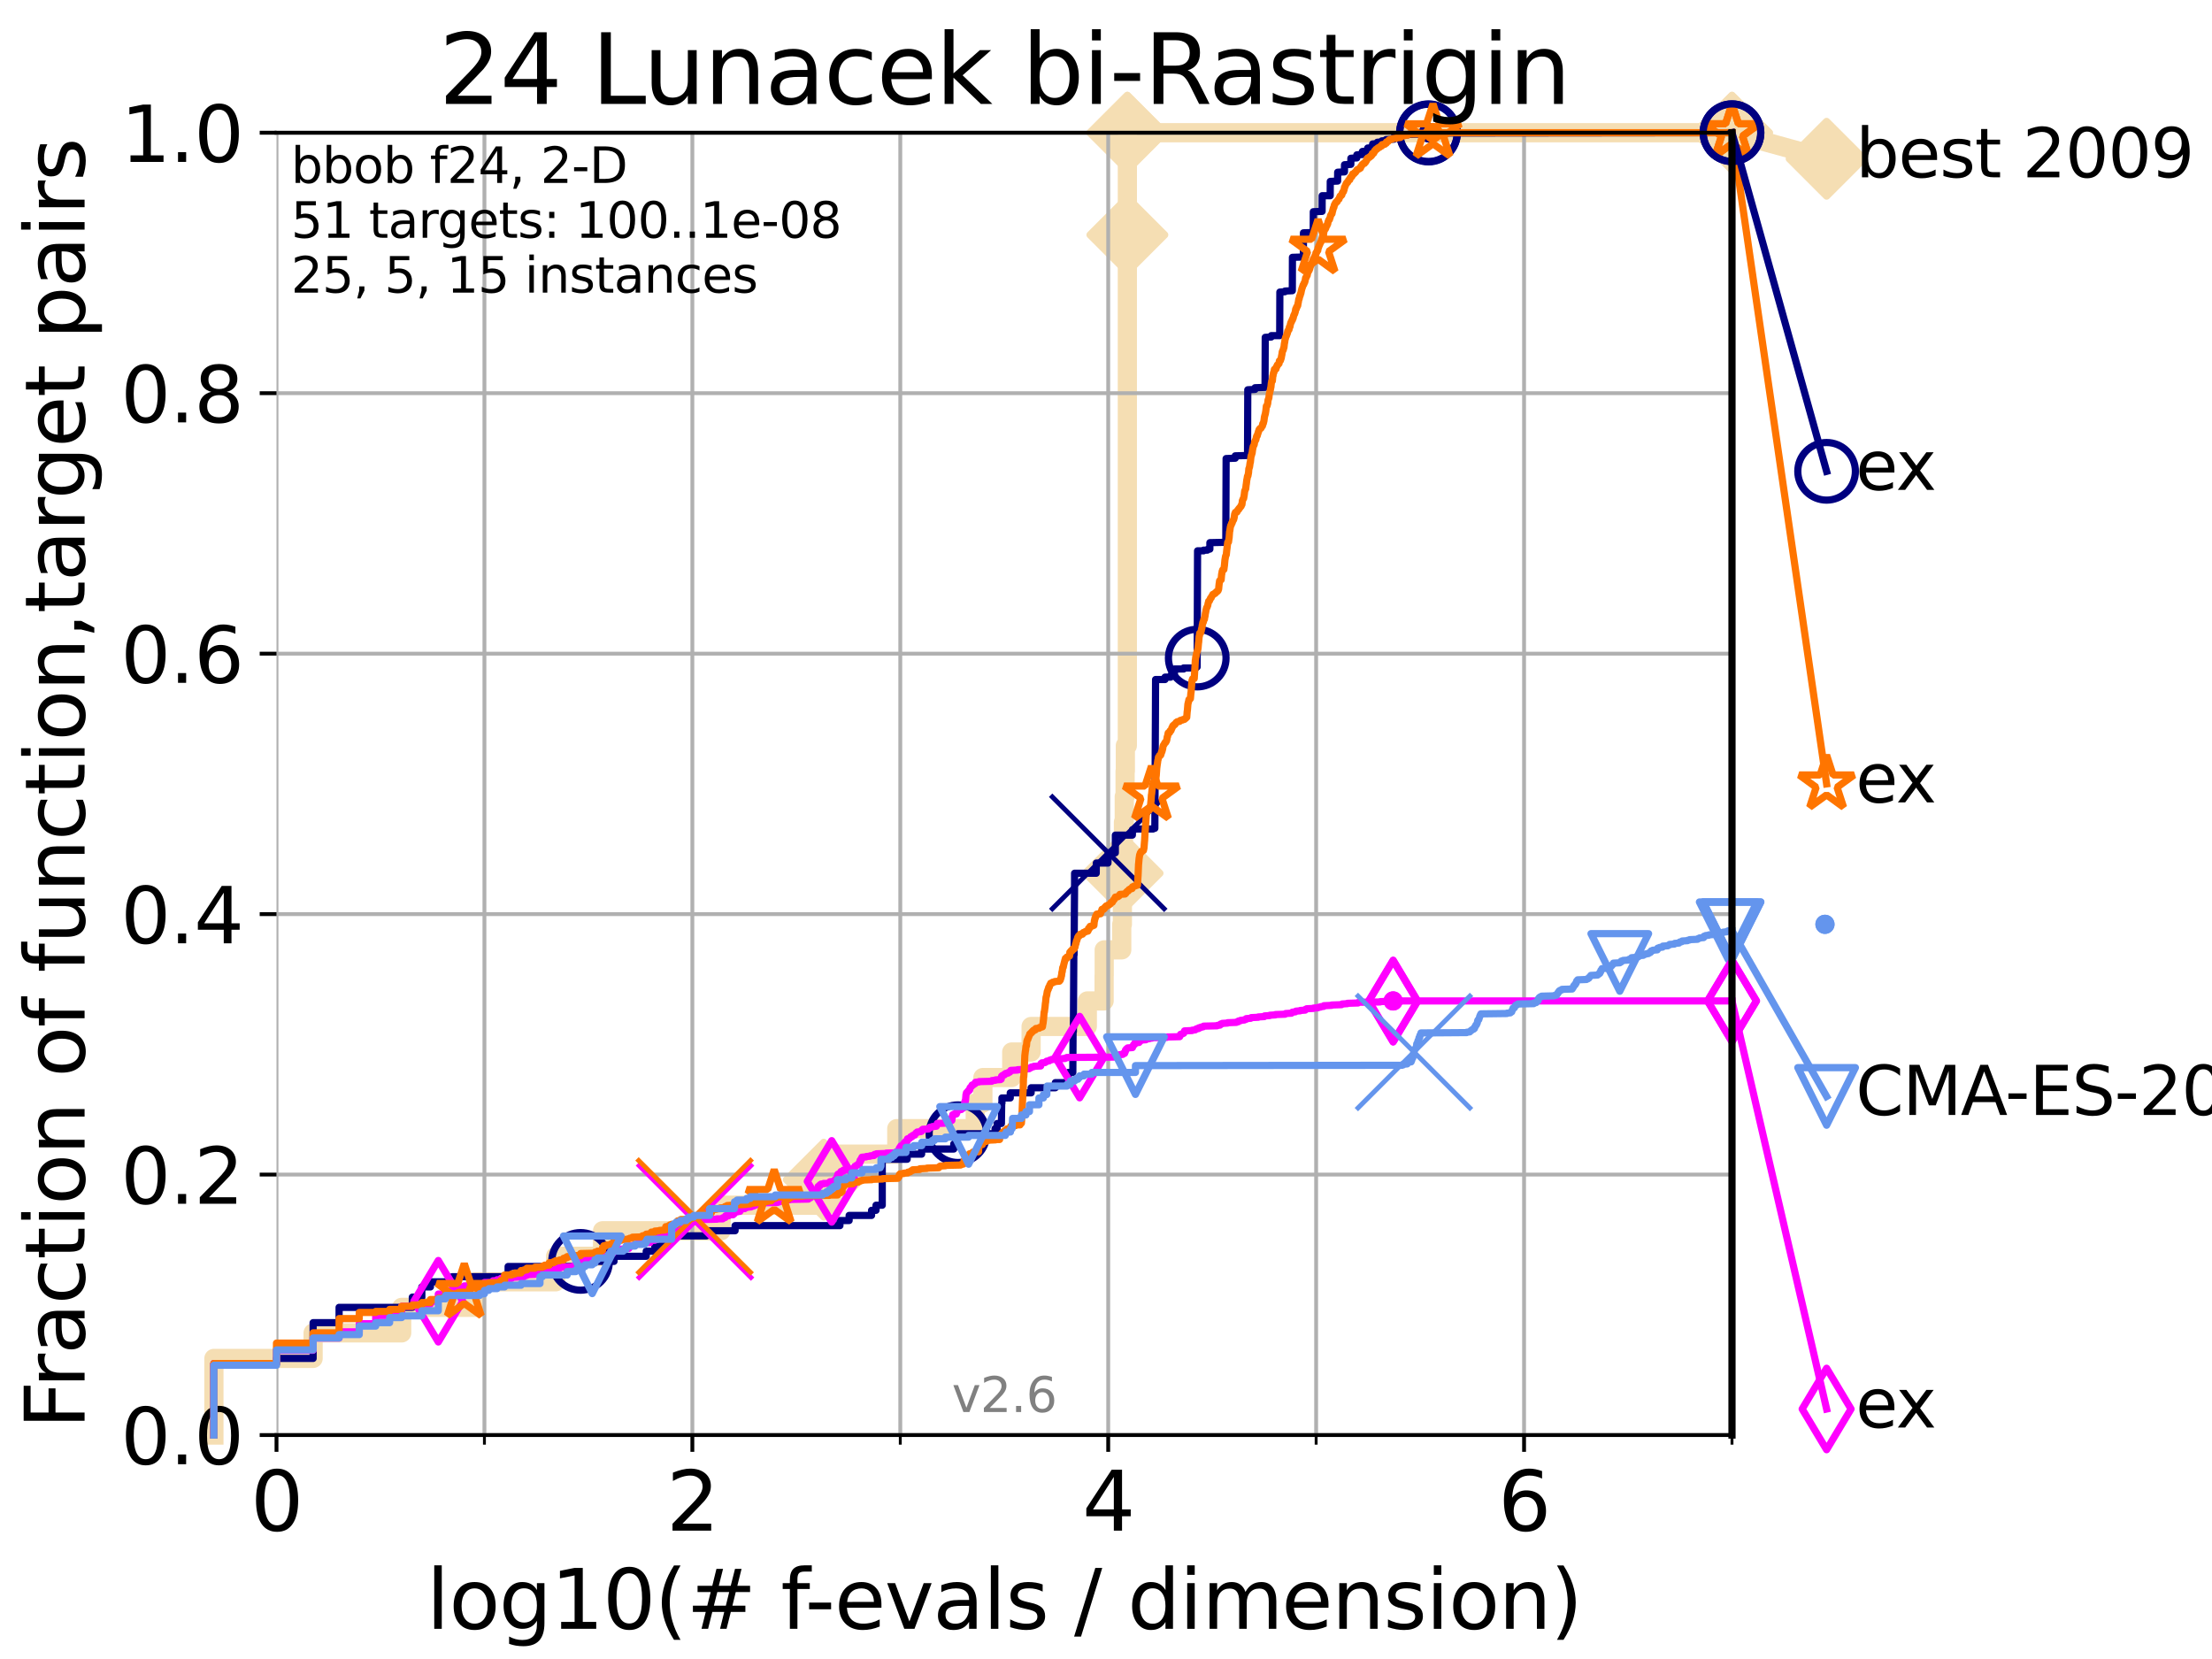 <?xml version="1.0" encoding="utf-8" standalone="no"?>
<!DOCTYPE svg PUBLIC "-//W3C//DTD SVG 1.1//EN"
  "http://www.w3.org/Graphics/SVG/1.1/DTD/svg11.dtd">
<svg xmlns:xlink="http://www.w3.org/1999/xlink" width="460.8pt" height="345.6pt" viewBox="0 0 460.8 345.6" xmlns="http://www.w3.org/2000/svg" version="1.1">
 <defs>
  <style type="text/css">*{stroke-linejoin: round; stroke-linecap: butt}</style>
 </defs>
 <g id="figure_1">
  <g id="patch_1">
   <path d="M 0 345.6 
L 460.8 345.6 
L 460.8 0 
L 0 0 
z
" style="fill: #ffffff"/>
  </g>
  <g id="axes_1">
   <g id="patch_2">
    <path d="M 57.6 298.944 
L 360.806 298.944 
L 360.806 27.648 
L 57.6 27.648 
z
" style="fill: #ffffff"/>
   </g>
   <g id="line2d_1">
    <path d="M 44.561 298.944 
L 44.561 282.985 
L 65.227 282.985 
L 65.227 277.666 
L 83.678 277.666 
L 83.678 272.346 
L 98.933 272.346 
L 98.933 267.027 
L 115.747 267.027 
L 115.747 261.707 
L 125.527 261.707 
L 125.527 256.388 
L 150.221 256.388 
L 150.221 251.068 
L 170.681 251.068 
L 170.681 245.749 
L 171.603 245.749 
L 171.603 240.429 
L 186.817 240.429 
L 186.817 235.11 
L 203.161 235.11 
L 203.161 229.79 
L 204.752 229.79 
L 204.752 224.471 
L 210.765 224.471 
L 210.765 219.151 
L 214.798 219.151 
L 214.798 213.832 
L 226.51 213.832 
L 226.51 208.512 
L 230.006 208.512 
L 230.006 203.192 
L 230.025 203.192 
L 230.025 197.873 
L 233.678 197.873 
L 233.678 192.553 
L 233.813 192.553 
L 233.813 187.234 
L 233.853 187.234 
L 233.853 181.914 
L 233.95 181.914 
L 233.95 176.595 
L 234.032 176.595 
L 234.032 171.275 
L 234.203 171.275 
L 234.203 165.956 
L 234.379 165.956 
L 234.379 160.636 
L 234.433 160.636 
L 234.433 155.317 
L 234.845 155.317 
L 234.845 144.678 
L 234.846 144.678 
L 234.846 139.358 
L 234.847 139.358 
L 234.847 128.719 
L 234.847 128.719 
L 234.847 54.246 
L 234.848 54.246 
L 234.848 48.926 
L 234.849 48.926 
L 234.849 27.648 
L 360.806 27.648 
" style="fill: none; stroke: #f5deb3; stroke-width: 4; stroke-linecap: square"/>
   </g>
   <g id="line2d_2">
    <defs>
     <path id="m2e5082741d" d="M -0 7.778 
L 7.778 0 
L 0 -7.778 
L -7.778 -0 
z
" style="stroke: #f5deb3; stroke-width: 1.5; stroke-linejoin: miter"/>
    </defs>
    <g>
     <use xlink:href="#m2e5082741d" x="171.603" y="245.749" style="fill: #f5deb3; stroke: #f5deb3; stroke-width: 1.5; stroke-linejoin: miter"/>
     <use xlink:href="#m2e5082741d" x="233.853" y="181.914" style="fill: #f5deb3; stroke: #f5deb3; stroke-width: 1.5; stroke-linejoin: miter"/>
     <use xlink:href="#m2e5082741d" x="234.849" y="48.926" style="fill: #f5deb3; stroke: #f5deb3; stroke-width: 1.5; stroke-linejoin: miter"/>
     <use xlink:href="#m2e5082741d" x="234.849" y="27.648" style="fill: #f5deb3; stroke: #f5deb3; stroke-width: 1.5; stroke-linejoin: miter"/>
     <use xlink:href="#m2e5082741d" x="234.849" y="27.648" style="fill: #f5deb3; stroke: #f5deb3; stroke-width: 1.5; stroke-linejoin: miter"/>
     <use xlink:href="#m2e5082741d" x="360.806" y="27.648" style="fill: #f5deb3; stroke: #f5deb3; stroke-width: 1.5; stroke-linejoin: miter"/>
    </g>
   </g>
   <g id="line2d_3">
    <path style="fill: none; stroke: #f5deb3; stroke-width: 4; stroke-linecap: square"/>
    <g/>
   </g>
   <g id="line2d_4">
    <path d="M 360.806 27.648 
L 380.515 33.074 
" style="fill: none; stroke: #f5deb3; stroke-width: 4; stroke-linecap: square"/>
    <g>
     <use xlink:href="#m2e5082741d" x="360.806" y="27.648" style="fill: #f5deb3; stroke: #f5deb3; stroke-width: 1.5; stroke-linejoin: miter"/>
     <use xlink:href="#m2e5082741d" x="380.515" y="33.074" style="fill: #f5deb3; stroke: #f5deb3; stroke-width: 1.5; stroke-linejoin: miter"/>
    </g>
   </g>
   <g id="matplotlib.axis_1">
    <g id="xtick_1">
     <g id="line2d_5">
      <path d="M 57.6 298.944 
L 57.6 27.648 
" clip-path="url(#p37b270123b)" style="fill: none; stroke: #b0b0b0; stroke-width: 0.8; stroke-linecap: square"/>
     </g>
     <g id="line2d_6">
      <defs>
       <path id="m23ce651d69" d="M 0 0 
L 0 3.5 
" style="stroke: #000000; stroke-width: 0.8"/>
      </defs>
      <g>
       <use xlink:href="#m23ce651d69" x="57.6" y="298.944" style="stroke: #000000; stroke-width: 0.8"/>
      </g>
     </g>
     <g id="text_1">
      <!-- 0 -->
      <g transform="translate(52.192 318.861)scale(0.17 -0.17)">
       <defs>
        <path id="DejaVuSans-30" d="M 2034 4250 
Q 1547 4250 1301 3770 
Q 1056 3291 1056 2328 
Q 1056 1369 1301 889 
Q 1547 409 2034 409 
Q 2525 409 2770 889 
Q 3016 1369 3016 2328 
Q 3016 3291 2770 3770 
Q 2525 4250 2034 4250 
z
M 2034 4750 
Q 2819 4750 3233 4129 
Q 3647 3509 3647 2328 
Q 3647 1150 3233 529 
Q 2819 -91 2034 -91 
Q 1250 -91 836 529 
Q 422 1150 422 2328 
Q 422 3509 836 4129 
Q 1250 4750 2034 4750 
z
" transform="scale(0.016)"/>
       </defs>
       <use xlink:href="#DejaVuSans-30"/>
      </g>
     </g>
    </g>
    <g id="xtick_2">
     <g id="line2d_7">
      <path d="M 144.23 298.944 
L 144.23 27.648 
" clip-path="url(#p37b270123b)" style="fill: none; stroke: #b0b0b0; stroke-width: 0.8; stroke-linecap: square"/>
     </g>
     <g id="line2d_8">
      <g>
       <use xlink:href="#m23ce651d69" x="144.23" y="298.944" style="stroke: #000000; stroke-width: 0.8"/>
      </g>
     </g>
     <g id="text_2">
      <!-- 2 -->
      <g transform="translate(138.822 318.861)scale(0.17 -0.17)">
       <defs>
        <path id="DejaVuSans-32" d="M 1228 531 
L 3431 531 
L 3431 0 
L 469 0 
L 469 531 
Q 828 903 1448 1529 
Q 2069 2156 2228 2338 
Q 2531 2678 2651 2914 
Q 2772 3150 2772 3378 
Q 2772 3750 2511 3984 
Q 2250 4219 1831 4219 
Q 1534 4219 1204 4116 
Q 875 4013 500 3803 
L 500 4441 
Q 881 4594 1212 4672 
Q 1544 4750 1819 4750 
Q 2544 4750 2975 4387 
Q 3406 4025 3406 3419 
Q 3406 3131 3298 2873 
Q 3191 2616 2906 2266 
Q 2828 2175 2409 1742 
Q 1991 1309 1228 531 
z
" transform="scale(0.016)"/>
       </defs>
       <use xlink:href="#DejaVuSans-32"/>
      </g>
     </g>
    </g>
    <g id="xtick_3">
     <g id="line2d_9">
      <path d="M 230.861 298.944 
L 230.861 27.648 
" clip-path="url(#p37b270123b)" style="fill: none; stroke: #b0b0b0; stroke-width: 0.8; stroke-linecap: square"/>
     </g>
     <g id="line2d_10">
      <g>
       <use xlink:href="#m23ce651d69" x="230.861" y="298.944" style="stroke: #000000; stroke-width: 0.8"/>
      </g>
     </g>
     <g id="text_3">
      <!-- 4 -->
      <g transform="translate(225.453 318.861)scale(0.17 -0.17)">
       <defs>
        <path id="DejaVuSans-34" d="M 2419 4116 
L 825 1625 
L 2419 1625 
L 2419 4116 
z
M 2253 4666 
L 3047 4666 
L 3047 1625 
L 3713 1625 
L 3713 1100 
L 3047 1100 
L 3047 0 
L 2419 0 
L 2419 1100 
L 313 1100 
L 313 1709 
L 2253 4666 
z
" transform="scale(0.016)"/>
       </defs>
       <use xlink:href="#DejaVuSans-34"/>
      </g>
     </g>
    </g>
    <g id="xtick_4">
     <g id="line2d_11">
      <path d="M 317.491 298.944 
L 317.491 27.648 
" clip-path="url(#p37b270123b)" style="fill: none; stroke: #b0b0b0; stroke-width: 0.8; stroke-linecap: square"/>
     </g>
     <g id="line2d_12">
      <g>
       <use xlink:href="#m23ce651d69" x="317.491" y="298.944" style="stroke: #000000; stroke-width: 0.8"/>
      </g>
     </g>
     <g id="text_4">
      <!-- 6 -->
      <g transform="translate(312.083 318.861)scale(0.17 -0.17)">
       <defs>
        <path id="DejaVuSans-36" d="M 2113 2584 
Q 1688 2584 1439 2293 
Q 1191 2003 1191 1497 
Q 1191 994 1439 701 
Q 1688 409 2113 409 
Q 2538 409 2786 701 
Q 3034 994 3034 1497 
Q 3034 2003 2786 2293 
Q 2538 2584 2113 2584 
z
M 3366 4563 
L 3366 3988 
Q 3128 4100 2886 4159 
Q 2644 4219 2406 4219 
Q 1781 4219 1451 3797 
Q 1122 3375 1075 2522 
Q 1259 2794 1537 2939 
Q 1816 3084 2150 3084 
Q 2853 3084 3261 2657 
Q 3669 2231 3669 1497 
Q 3669 778 3244 343 
Q 2819 -91 2113 -91 
Q 1303 -91 875 529 
Q 447 1150 447 2328 
Q 447 3434 972 4092 
Q 1497 4750 2381 4750 
Q 2619 4750 2861 4703 
Q 3103 4656 3366 4563 
z
" transform="scale(0.016)"/>
       </defs>
       <use xlink:href="#DejaVuSans-36"/>
      </g>
     </g>
    </g>
    <g id="xtick_5">
     <g id="line2d_13">
      <path d="M 100.915 298.944 
L 100.915 27.648 
" clip-path="url(#p37b270123b)" style="fill: none; stroke: #b0b0b0; stroke-width: 0.8; stroke-linecap: square"/>
     </g>
     <g id="line2d_14">
      <defs>
       <path id="m551ce8d1c9" d="M 0 0 
L 0 2 
" style="stroke: #000000; stroke-width: 0.6"/>
      </defs>
      <g>
       <use xlink:href="#m551ce8d1c9" x="100.915" y="298.944" style="stroke: #000000; stroke-width: 0.6"/>
      </g>
     </g>
    </g>
    <g id="xtick_6">
     <g id="line2d_15">
      <path d="M 187.546 298.944 
L 187.546 27.648 
" clip-path="url(#p37b270123b)" style="fill: none; stroke: #b0b0b0; stroke-width: 0.8; stroke-linecap: square"/>
     </g>
     <g id="line2d_16">
      <g>
       <use xlink:href="#m551ce8d1c9" x="187.546" y="298.944" style="stroke: #000000; stroke-width: 0.6"/>
      </g>
     </g>
    </g>
    <g id="xtick_7">
     <g id="line2d_17">
      <path d="M 274.176 298.944 
L 274.176 27.648 
" clip-path="url(#p37b270123b)" style="fill: none; stroke: #b0b0b0; stroke-width: 0.8; stroke-linecap: square"/>
     </g>
     <g id="line2d_18">
      <g>
       <use xlink:href="#m551ce8d1c9" x="274.176" y="298.944" style="stroke: #000000; stroke-width: 0.6"/>
      </g>
     </g>
    </g>
    <g id="xtick_8">
     <g id="line2d_19">
      <path d="M 360.806 298.944 
L 360.806 27.648 
" clip-path="url(#p37b270123b)" style="fill: none; stroke: #b0b0b0; stroke-width: 0.8; stroke-linecap: square"/>
     </g>
     <g id="line2d_20">
      <g>
       <use xlink:href="#m551ce8d1c9" x="360.806" y="298.944" style="stroke: #000000; stroke-width: 0.6"/>
      </g>
     </g>
    </g>
    <g id="text_5">
     <!-- log10(# f-evals / dimension) -->
     <g transform="translate(88.823 339.314)scale(0.17 -0.17)">
      <defs>
       <path id="DejaVuSans-6c" d="M 603 4863 
L 1178 4863 
L 1178 0 
L 603 0 
L 603 4863 
z
" transform="scale(0.016)"/>
       <path id="DejaVuSans-6f" d="M 1959 3097 
Q 1497 3097 1228 2736 
Q 959 2375 959 1747 
Q 959 1119 1226 758 
Q 1494 397 1959 397 
Q 2419 397 2687 759 
Q 2956 1122 2956 1747 
Q 2956 2369 2687 2733 
Q 2419 3097 1959 3097 
z
M 1959 3584 
Q 2709 3584 3137 3096 
Q 3566 2609 3566 1747 
Q 3566 888 3137 398 
Q 2709 -91 1959 -91 
Q 1206 -91 779 398 
Q 353 888 353 1747 
Q 353 2609 779 3096 
Q 1206 3584 1959 3584 
z
" transform="scale(0.016)"/>
       <path id="DejaVuSans-67" d="M 2906 1791 
Q 2906 2416 2648 2759 
Q 2391 3103 1925 3103 
Q 1463 3103 1205 2759 
Q 947 2416 947 1791 
Q 947 1169 1205 825 
Q 1463 481 1925 481 
Q 2391 481 2648 825 
Q 2906 1169 2906 1791 
z
M 3481 434 
Q 3481 -459 3084 -895 
Q 2688 -1331 1869 -1331 
Q 1566 -1331 1297 -1286 
Q 1028 -1241 775 -1147 
L 775 -588 
Q 1028 -725 1275 -790 
Q 1522 -856 1778 -856 
Q 2344 -856 2625 -561 
Q 2906 -266 2906 331 
L 2906 616 
Q 2728 306 2450 153 
Q 2172 0 1784 0 
Q 1141 0 747 490 
Q 353 981 353 1791 
Q 353 2603 747 3093 
Q 1141 3584 1784 3584 
Q 2172 3584 2450 3431 
Q 2728 3278 2906 2969 
L 2906 3500 
L 3481 3500 
L 3481 434 
z
" transform="scale(0.016)"/>
       <path id="DejaVuSans-31" d="M 794 531 
L 1825 531 
L 1825 4091 
L 703 3866 
L 703 4441 
L 1819 4666 
L 2450 4666 
L 2450 531 
L 3481 531 
L 3481 0 
L 794 0 
L 794 531 
z
" transform="scale(0.016)"/>
       <path id="DejaVuSans-28" d="M 1984 4856 
Q 1566 4138 1362 3434 
Q 1159 2731 1159 2009 
Q 1159 1288 1364 580 
Q 1569 -128 1984 -844 
L 1484 -844 
Q 1016 -109 783 600 
Q 550 1309 550 2009 
Q 550 2706 781 3412 
Q 1013 4119 1484 4856 
L 1984 4856 
z
" transform="scale(0.016)"/>
       <path id="DejaVuSans-23" d="M 3272 2816 
L 2363 2816 
L 2100 1772 
L 3016 1772 
L 3272 2816 
z
M 2803 4594 
L 2478 3297 
L 3391 3297 
L 3719 4594 
L 4219 4594 
L 3897 3297 
L 4872 3297 
L 4872 2816 
L 3775 2816 
L 3519 1772 
L 4513 1772 
L 4513 1294 
L 3397 1294 
L 3072 0 
L 2572 0 
L 2894 1294 
L 1978 1294 
L 1656 0 
L 1153 0 
L 1478 1294 
L 494 1294 
L 494 1772 
L 1594 1772 
L 1856 2816 
L 850 2816 
L 850 3297 
L 1978 3297 
L 2297 4594 
L 2803 4594 
z
" transform="scale(0.016)"/>
       <path id="DejaVuSans-20" transform="scale(0.016)"/>
       <path id="DejaVuSans-66" d="M 2375 4863 
L 2375 4384 
L 1825 4384 
Q 1516 4384 1395 4259 
Q 1275 4134 1275 3809 
L 1275 3500 
L 2222 3500 
L 2222 3053 
L 1275 3053 
L 1275 0 
L 697 0 
L 697 3053 
L 147 3053 
L 147 3500 
L 697 3500 
L 697 3744 
Q 697 4328 969 4595 
Q 1241 4863 1831 4863 
L 2375 4863 
z
" transform="scale(0.016)"/>
       <path id="DejaVuSans-2d" d="M 313 2009 
L 1997 2009 
L 1997 1497 
L 313 1497 
L 313 2009 
z
" transform="scale(0.016)"/>
       <path id="DejaVuSans-65" d="M 3597 1894 
L 3597 1613 
L 953 1613 
Q 991 1019 1311 708 
Q 1631 397 2203 397 
Q 2534 397 2845 478 
Q 3156 559 3463 722 
L 3463 178 
Q 3153 47 2828 -22 
Q 2503 -91 2169 -91 
Q 1331 -91 842 396 
Q 353 884 353 1716 
Q 353 2575 817 3079 
Q 1281 3584 2069 3584 
Q 2775 3584 3186 3129 
Q 3597 2675 3597 1894 
z
M 3022 2063 
Q 3016 2534 2758 2815 
Q 2500 3097 2075 3097 
Q 1594 3097 1305 2825 
Q 1016 2553 972 2059 
L 3022 2063 
z
" transform="scale(0.016)"/>
       <path id="DejaVuSans-76" d="M 191 3500 
L 800 3500 
L 1894 563 
L 2988 3500 
L 3597 3500 
L 2284 0 
L 1503 0 
L 191 3500 
z
" transform="scale(0.016)"/>
       <path id="DejaVuSans-61" d="M 2194 1759 
Q 1497 1759 1228 1600 
Q 959 1441 959 1056 
Q 959 750 1161 570 
Q 1363 391 1709 391 
Q 2188 391 2477 730 
Q 2766 1069 2766 1631 
L 2766 1759 
L 2194 1759 
z
M 3341 1997 
L 3341 0 
L 2766 0 
L 2766 531 
Q 2569 213 2275 61 
Q 1981 -91 1556 -91 
Q 1019 -91 701 211 
Q 384 513 384 1019 
Q 384 1609 779 1909 
Q 1175 2209 1959 2209 
L 2766 2209 
L 2766 2266 
Q 2766 2663 2505 2880 
Q 2244 3097 1772 3097 
Q 1472 3097 1187 3025 
Q 903 2953 641 2809 
L 641 3341 
Q 956 3463 1253 3523 
Q 1550 3584 1831 3584 
Q 2591 3584 2966 3190 
Q 3341 2797 3341 1997 
z
" transform="scale(0.016)"/>
       <path id="DejaVuSans-73" d="M 2834 3397 
L 2834 2853 
Q 2591 2978 2328 3040 
Q 2066 3103 1784 3103 
Q 1356 3103 1142 2972 
Q 928 2841 928 2578 
Q 928 2378 1081 2264 
Q 1234 2150 1697 2047 
L 1894 2003 
Q 2506 1872 2764 1633 
Q 3022 1394 3022 966 
Q 3022 478 2636 193 
Q 2250 -91 1575 -91 
Q 1294 -91 989 -36 
Q 684 19 347 128 
L 347 722 
Q 666 556 975 473 
Q 1284 391 1588 391 
Q 1994 391 2212 530 
Q 2431 669 2431 922 
Q 2431 1156 2273 1281 
Q 2116 1406 1581 1522 
L 1381 1569 
Q 847 1681 609 1914 
Q 372 2147 372 2553 
Q 372 3047 722 3315 
Q 1072 3584 1716 3584 
Q 2034 3584 2315 3537 
Q 2597 3491 2834 3397 
z
" transform="scale(0.016)"/>
       <path id="DejaVuSans-2f" d="M 1625 4666 
L 2156 4666 
L 531 -594 
L 0 -594 
L 1625 4666 
z
" transform="scale(0.016)"/>
       <path id="DejaVuSans-64" d="M 2906 2969 
L 2906 4863 
L 3481 4863 
L 3481 0 
L 2906 0 
L 2906 525 
Q 2725 213 2448 61 
Q 2172 -91 1784 -91 
Q 1150 -91 751 415 
Q 353 922 353 1747 
Q 353 2572 751 3078 
Q 1150 3584 1784 3584 
Q 2172 3584 2448 3432 
Q 2725 3281 2906 2969 
z
M 947 1747 
Q 947 1113 1208 752 
Q 1469 391 1925 391 
Q 2381 391 2643 752 
Q 2906 1113 2906 1747 
Q 2906 2381 2643 2742 
Q 2381 3103 1925 3103 
Q 1469 3103 1208 2742 
Q 947 2381 947 1747 
z
" transform="scale(0.016)"/>
       <path id="DejaVuSans-69" d="M 603 3500 
L 1178 3500 
L 1178 0 
L 603 0 
L 603 3500 
z
M 603 4863 
L 1178 4863 
L 1178 4134 
L 603 4134 
L 603 4863 
z
" transform="scale(0.016)"/>
       <path id="DejaVuSans-6d" d="M 3328 2828 
Q 3544 3216 3844 3400 
Q 4144 3584 4550 3584 
Q 5097 3584 5394 3201 
Q 5691 2819 5691 2113 
L 5691 0 
L 5113 0 
L 5113 2094 
Q 5113 2597 4934 2840 
Q 4756 3084 4391 3084 
Q 3944 3084 3684 2787 
Q 3425 2491 3425 1978 
L 3425 0 
L 2847 0 
L 2847 2094 
Q 2847 2600 2669 2842 
Q 2491 3084 2119 3084 
Q 1678 3084 1418 2786 
Q 1159 2488 1159 1978 
L 1159 0 
L 581 0 
L 581 3500 
L 1159 3500 
L 1159 2956 
Q 1356 3278 1631 3431 
Q 1906 3584 2284 3584 
Q 2666 3584 2933 3390 
Q 3200 3197 3328 2828 
z
" transform="scale(0.016)"/>
       <path id="DejaVuSans-6e" d="M 3513 2113 
L 3513 0 
L 2938 0 
L 2938 2094 
Q 2938 2591 2744 2837 
Q 2550 3084 2163 3084 
Q 1697 3084 1428 2787 
Q 1159 2491 1159 1978 
L 1159 0 
L 581 0 
L 581 3500 
L 1159 3500 
L 1159 2956 
Q 1366 3272 1645 3428 
Q 1925 3584 2291 3584 
Q 2894 3584 3203 3211 
Q 3513 2838 3513 2113 
z
" transform="scale(0.016)"/>
       <path id="DejaVuSans-29" d="M 513 4856 
L 1013 4856 
Q 1481 4119 1714 3412 
Q 1947 2706 1947 2009 
Q 1947 1309 1714 600 
Q 1481 -109 1013 -844 
L 513 -844 
Q 928 -128 1133 580 
Q 1338 1288 1338 2009 
Q 1338 2731 1133 3434 
Q 928 4138 513 4856 
z
" transform="scale(0.016)"/>
      </defs>
      <use xlink:href="#DejaVuSans-6c"/>
      <use xlink:href="#DejaVuSans-6f" x="27.783"/>
      <use xlink:href="#DejaVuSans-67" x="88.965"/>
      <use xlink:href="#DejaVuSans-31" x="152.441"/>
      <use xlink:href="#DejaVuSans-30" x="216.064"/>
      <use xlink:href="#DejaVuSans-28" x="279.688"/>
      <use xlink:href="#DejaVuSans-23" x="318.701"/>
      <use xlink:href="#DejaVuSans-20" x="402.49"/>
      <use xlink:href="#DejaVuSans-66" x="434.277"/>
      <use xlink:href="#DejaVuSans-2d" x="463.982"/>
      <use xlink:href="#DejaVuSans-65" x="500.066"/>
      <use xlink:href="#DejaVuSans-76" x="561.59"/>
      <use xlink:href="#DejaVuSans-61" x="620.77"/>
      <use xlink:href="#DejaVuSans-6c" x="682.049"/>
      <use xlink:href="#DejaVuSans-73" x="709.832"/>
      <use xlink:href="#DejaVuSans-20" x="761.932"/>
      <use xlink:href="#DejaVuSans-2f" x="793.719"/>
      <use xlink:href="#DejaVuSans-20" x="827.41"/>
      <use xlink:href="#DejaVuSans-64" x="859.197"/>
      <use xlink:href="#DejaVuSans-69" x="922.674"/>
      <use xlink:href="#DejaVuSans-6d" x="950.457"/>
      <use xlink:href="#DejaVuSans-65" x="1047.869"/>
      <use xlink:href="#DejaVuSans-6e" x="1109.393"/>
      <use xlink:href="#DejaVuSans-73" x="1172.771"/>
      <use xlink:href="#DejaVuSans-69" x="1224.871"/>
      <use xlink:href="#DejaVuSans-6f" x="1252.654"/>
      <use xlink:href="#DejaVuSans-6e" x="1313.836"/>
      <use xlink:href="#DejaVuSans-29" x="1377.215"/>
     </g>
    </g>
   </g>
   <g id="matplotlib.axis_2">
    <g id="ytick_1">
     <g id="line2d_21">
      <path d="M 57.6 298.944 
L 360.806 298.944 
" clip-path="url(#p37b270123b)" style="fill: none; stroke: #b0b0b0; stroke-width: 0.8; stroke-linecap: square"/>
     </g>
     <g id="line2d_22">
      <defs>
       <path id="md0e8ad4388" d="M 0 0 
L -3.5 0 
" style="stroke: #000000; stroke-width: 0.8"/>
      </defs>
      <g>
       <use xlink:href="#md0e8ad4388" x="57.6" y="298.944" style="stroke: #000000; stroke-width: 0.8"/>
      </g>
     </g>
     <g id="text_6">
      <!-- 0.0 -->
      <g transform="translate(25.155 305.023)scale(0.16 -0.16)">
       <defs>
        <path id="DejaVuSans-2e" d="M 684 794 
L 1344 794 
L 1344 0 
L 684 0 
L 684 794 
z
" transform="scale(0.016)"/>
       </defs>
       <use xlink:href="#DejaVuSans-30"/>
       <use xlink:href="#DejaVuSans-2e" x="63.623"/>
       <use xlink:href="#DejaVuSans-30" x="95.41"/>
      </g>
     </g>
    </g>
    <g id="ytick_2">
     <g id="line2d_23">
      <path d="M 57.6 244.685 
L 360.806 244.685 
" clip-path="url(#p37b270123b)" style="fill: none; stroke: #b0b0b0; stroke-width: 0.8; stroke-linecap: square"/>
     </g>
     <g id="line2d_24">
      <g>
       <use xlink:href="#md0e8ad4388" x="57.6" y="244.685" style="stroke: #000000; stroke-width: 0.8"/>
      </g>
     </g>
     <g id="text_7">
      <!-- 0.2 -->
      <g transform="translate(25.155 250.764)scale(0.16 -0.16)">
       <use xlink:href="#DejaVuSans-30"/>
       <use xlink:href="#DejaVuSans-2e" x="63.623"/>
       <use xlink:href="#DejaVuSans-32" x="95.41"/>
      </g>
     </g>
    </g>
    <g id="ytick_3">
     <g id="line2d_25">
      <path d="M 57.6 190.426 
L 360.806 190.426 
" clip-path="url(#p37b270123b)" style="fill: none; stroke: #b0b0b0; stroke-width: 0.8; stroke-linecap: square"/>
     </g>
     <g id="line2d_26">
      <g>
       <use xlink:href="#md0e8ad4388" x="57.6" y="190.426" style="stroke: #000000; stroke-width: 0.8"/>
      </g>
     </g>
     <g id="text_8">
      <!-- 0.4 -->
      <g transform="translate(25.155 196.504)scale(0.16 -0.16)">
       <use xlink:href="#DejaVuSans-30"/>
       <use xlink:href="#DejaVuSans-2e" x="63.623"/>
       <use xlink:href="#DejaVuSans-34" x="95.41"/>
      </g>
     </g>
    </g>
    <g id="ytick_4">
     <g id="line2d_27">
      <path d="M 57.6 136.166 
L 360.806 136.166 
" clip-path="url(#p37b270123b)" style="fill: none; stroke: #b0b0b0; stroke-width: 0.8; stroke-linecap: square"/>
     </g>
     <g id="line2d_28">
      <g>
       <use xlink:href="#md0e8ad4388" x="57.6" y="136.166" style="stroke: #000000; stroke-width: 0.8"/>
      </g>
     </g>
     <g id="text_9">
      <!-- 0.6 -->
      <g transform="translate(25.155 142.245)scale(0.16 -0.16)">
       <use xlink:href="#DejaVuSans-30"/>
       <use xlink:href="#DejaVuSans-2e" x="63.623"/>
       <use xlink:href="#DejaVuSans-36" x="95.41"/>
      </g>
     </g>
    </g>
    <g id="ytick_5">
     <g id="line2d_29">
      <path d="M 57.6 81.907 
L 360.806 81.907 
" clip-path="url(#p37b270123b)" style="fill: none; stroke: #b0b0b0; stroke-width: 0.8; stroke-linecap: square"/>
     </g>
     <g id="line2d_30">
      <g>
       <use xlink:href="#md0e8ad4388" x="57.6" y="81.907" style="stroke: #000000; stroke-width: 0.8"/>
      </g>
     </g>
     <g id="text_10">
      <!-- 0.8 -->
      <g transform="translate(25.155 87.986)scale(0.16 -0.16)">
       <defs>
        <path id="DejaVuSans-38" d="M 2034 2216 
Q 1584 2216 1326 1975 
Q 1069 1734 1069 1313 
Q 1069 891 1326 650 
Q 1584 409 2034 409 
Q 2484 409 2743 651 
Q 3003 894 3003 1313 
Q 3003 1734 2745 1975 
Q 2488 2216 2034 2216 
z
M 1403 2484 
Q 997 2584 770 2862 
Q 544 3141 544 3541 
Q 544 4100 942 4425 
Q 1341 4750 2034 4750 
Q 2731 4750 3128 4425 
Q 3525 4100 3525 3541 
Q 3525 3141 3298 2862 
Q 3072 2584 2669 2484 
Q 3125 2378 3379 2068 
Q 3634 1759 3634 1313 
Q 3634 634 3220 271 
Q 2806 -91 2034 -91 
Q 1263 -91 848 271 
Q 434 634 434 1313 
Q 434 1759 690 2068 
Q 947 2378 1403 2484 
z
M 1172 3481 
Q 1172 3119 1398 2916 
Q 1625 2713 2034 2713 
Q 2441 2713 2670 2916 
Q 2900 3119 2900 3481 
Q 2900 3844 2670 4047 
Q 2441 4250 2034 4250 
Q 1625 4250 1398 4047 
Q 1172 3844 1172 3481 
z
" transform="scale(0.016)"/>
       </defs>
       <use xlink:href="#DejaVuSans-30"/>
       <use xlink:href="#DejaVuSans-2e" x="63.623"/>
       <use xlink:href="#DejaVuSans-38" x="95.41"/>
      </g>
     </g>
    </g>
    <g id="ytick_6">
     <g id="line2d_31">
      <path d="M 57.6 27.648 
L 360.806 27.648 
" clip-path="url(#p37b270123b)" style="fill: none; stroke: #b0b0b0; stroke-width: 0.8; stroke-linecap: square"/>
     </g>
     <g id="line2d_32">
      <g>
       <use xlink:href="#md0e8ad4388" x="57.6" y="27.648" style="stroke: #000000; stroke-width: 0.8"/>
      </g>
     </g>
     <g id="text_11">
      <!-- 1.0 -->
      <g transform="translate(25.155 33.727)scale(0.16 -0.16)">
       <use xlink:href="#DejaVuSans-31"/>
       <use xlink:href="#DejaVuSans-2e" x="63.623"/>
       <use xlink:href="#DejaVuSans-30" x="95.41"/>
      </g>
     </g>
    </g>
    <g id="text_12">
     <!-- Fraction of function,target pairs -->
     <g transform="translate(17.62 297.681)rotate(-90)scale(0.17 -0.17)">
      <defs>
       <path id="DejaVuSans-46" d="M 628 4666 
L 3309 4666 
L 3309 4134 
L 1259 4134 
L 1259 2759 
L 3109 2759 
L 3109 2228 
L 1259 2228 
L 1259 0 
L 628 0 
L 628 4666 
z
" transform="scale(0.016)"/>
       <path id="DejaVuSans-72" d="M 2631 2963 
Q 2534 3019 2420 3045 
Q 2306 3072 2169 3072 
Q 1681 3072 1420 2755 
Q 1159 2438 1159 1844 
L 1159 0 
L 581 0 
L 581 3500 
L 1159 3500 
L 1159 2956 
Q 1341 3275 1631 3429 
Q 1922 3584 2338 3584 
Q 2397 3584 2469 3576 
Q 2541 3569 2628 3553 
L 2631 2963 
z
" transform="scale(0.016)"/>
       <path id="DejaVuSans-63" d="M 3122 3366 
L 3122 2828 
Q 2878 2963 2633 3030 
Q 2388 3097 2138 3097 
Q 1578 3097 1268 2742 
Q 959 2388 959 1747 
Q 959 1106 1268 751 
Q 1578 397 2138 397 
Q 2388 397 2633 464 
Q 2878 531 3122 666 
L 3122 134 
Q 2881 22 2623 -34 
Q 2366 -91 2075 -91 
Q 1284 -91 818 406 
Q 353 903 353 1747 
Q 353 2603 823 3093 
Q 1294 3584 2113 3584 
Q 2378 3584 2631 3529 
Q 2884 3475 3122 3366 
z
" transform="scale(0.016)"/>
       <path id="DejaVuSans-74" d="M 1172 4494 
L 1172 3500 
L 2356 3500 
L 2356 3053 
L 1172 3053 
L 1172 1153 
Q 1172 725 1289 603 
Q 1406 481 1766 481 
L 2356 481 
L 2356 0 
L 1766 0 
Q 1100 0 847 248 
Q 594 497 594 1153 
L 594 3053 
L 172 3053 
L 172 3500 
L 594 3500 
L 594 4494 
L 1172 4494 
z
" transform="scale(0.016)"/>
       <path id="DejaVuSans-75" d="M 544 1381 
L 544 3500 
L 1119 3500 
L 1119 1403 
Q 1119 906 1312 657 
Q 1506 409 1894 409 
Q 2359 409 2629 706 
Q 2900 1003 2900 1516 
L 2900 3500 
L 3475 3500 
L 3475 0 
L 2900 0 
L 2900 538 
Q 2691 219 2414 64 
Q 2138 -91 1772 -91 
Q 1169 -91 856 284 
Q 544 659 544 1381 
z
M 1991 3584 
L 1991 3584 
z
" transform="scale(0.016)"/>
       <path id="DejaVuSans-2c" d="M 750 794 
L 1409 794 
L 1409 256 
L 897 -744 
L 494 -744 
L 750 256 
L 750 794 
z
" transform="scale(0.016)"/>
       <path id="DejaVuSans-70" d="M 1159 525 
L 1159 -1331 
L 581 -1331 
L 581 3500 
L 1159 3500 
L 1159 2969 
Q 1341 3281 1617 3432 
Q 1894 3584 2278 3584 
Q 2916 3584 3314 3078 
Q 3713 2572 3713 1747 
Q 3713 922 3314 415 
Q 2916 -91 2278 -91 
Q 1894 -91 1617 61 
Q 1341 213 1159 525 
z
M 3116 1747 
Q 3116 2381 2855 2742 
Q 2594 3103 2138 3103 
Q 1681 3103 1420 2742 
Q 1159 2381 1159 1747 
Q 1159 1113 1420 752 
Q 1681 391 2138 391 
Q 2594 391 2855 752 
Q 3116 1113 3116 1747 
z
" transform="scale(0.016)"/>
      </defs>
      <use xlink:href="#DejaVuSans-46"/>
      <use xlink:href="#DejaVuSans-72" x="50.27"/>
      <use xlink:href="#DejaVuSans-61" x="91.383"/>
      <use xlink:href="#DejaVuSans-63" x="152.662"/>
      <use xlink:href="#DejaVuSans-74" x="207.643"/>
      <use xlink:href="#DejaVuSans-69" x="246.852"/>
      <use xlink:href="#DejaVuSans-6f" x="274.635"/>
      <use xlink:href="#DejaVuSans-6e" x="335.816"/>
      <use xlink:href="#DejaVuSans-20" x="399.195"/>
      <use xlink:href="#DejaVuSans-6f" x="430.982"/>
      <use xlink:href="#DejaVuSans-66" x="492.164"/>
      <use xlink:href="#DejaVuSans-20" x="527.369"/>
      <use xlink:href="#DejaVuSans-66" x="559.156"/>
      <use xlink:href="#DejaVuSans-75" x="594.361"/>
      <use xlink:href="#DejaVuSans-6e" x="657.74"/>
      <use xlink:href="#DejaVuSans-63" x="721.119"/>
      <use xlink:href="#DejaVuSans-74" x="776.1"/>
      <use xlink:href="#DejaVuSans-69" x="815.309"/>
      <use xlink:href="#DejaVuSans-6f" x="843.092"/>
      <use xlink:href="#DejaVuSans-6e" x="904.273"/>
      <use xlink:href="#DejaVuSans-2c" x="967.652"/>
      <use xlink:href="#DejaVuSans-74" x="999.439"/>
      <use xlink:href="#DejaVuSans-61" x="1038.648"/>
      <use xlink:href="#DejaVuSans-72" x="1099.928"/>
      <use xlink:href="#DejaVuSans-67" x="1139.291"/>
      <use xlink:href="#DejaVuSans-65" x="1202.768"/>
      <use xlink:href="#DejaVuSans-74" x="1264.291"/>
      <use xlink:href="#DejaVuSans-20" x="1303.5"/>
      <use xlink:href="#DejaVuSans-70" x="1335.287"/>
      <use xlink:href="#DejaVuSans-61" x="1398.764"/>
      <use xlink:href="#DejaVuSans-69" x="1460.043"/>
      <use xlink:href="#DejaVuSans-72" x="1487.826"/>
      <use xlink:href="#DejaVuSans-73" x="1528.939"/>
     </g>
    </g>
   </g>
   <g id="line2d_33">
    <defs>
     <path id="m047e16df43" d="M 0 1.5 
C 0.398 1.5 0.779 1.342 1.061 1.061 
C 1.342 0.779 1.5 0.398 1.5 0 
C 1.5 -0.398 1.342 -0.779 1.061 -1.061 
C 0.779 -1.342 0.398 -1.5 0 -1.5 
C -0.398 -1.5 -0.779 -1.342 -1.061 -1.061 
C -1.342 -0.779 -1.5 -0.398 -1.5 0 
C -1.5 0.398 -1.342 0.779 -1.061 1.061 
C -0.779 1.342 -0.398 1.5 0 1.5 
z
" style="stroke: #f5deb3"/>
    </defs>
    <g>
     <use xlink:href="#m047e16df43" x="234.849" y="27.648" style="fill: #f5deb3; stroke: #f5deb3"/>
     <use xlink:href="#m047e16df43" x="234.849" y="27.648" style="fill: #f5deb3; stroke: #f5deb3"/>
    </g>
   </g>
   <g id="line2d_34">
    <defs>
     <path id="mbe203ad54a" d="M 0 1.5 
C 0.398 1.5 0.779 1.342 1.061 1.061 
C 1.342 0.779 1.5 0.398 1.5 0 
C 1.5 -0.398 1.342 -0.779 1.061 -1.061 
C 0.779 -1.342 0.398 -1.5 0 -1.5 
C -0.398 -1.5 -0.779 -1.342 -1.061 -1.061 
C -1.342 -0.779 -1.5 -0.398 -1.5 0 
C -1.5 0.398 -1.342 0.779 -1.061 1.061 
C -0.779 1.342 -0.398 1.5 0 1.5 
z
" style="stroke: #000080"/>
    </defs>
    <g>
     <use xlink:href="#mbe203ad54a" x="297.575" y="27.648" style="fill: #000080; stroke: #000080"/>
     <use xlink:href="#mbe203ad54a" x="297.575" y="27.648" style="fill: #000080; stroke: #000080"/>
    </g>
   </g>
   <g id="line2d_35">
    <path d="M 44.561 298.944 
L 44.561 284.049 
L 57.6 284.049 
L 57.6 282.985 
L 65.227 282.985 
L 65.227 275.538 
L 70.639 275.538 
L 70.639 272.346 
L 85.894 272.346 
L 85.894 270.219 
L 87.876 270.219 
L 87.876 268.091 
L 89.669 268.091 
L 89.669 267.027 
L 94.206 267.027 
L 94.206 265.963 
L 105.851 265.963 
L 105.851 263.835 
L 120.944 263.835 
L 120.944 262.771 
L 127.911 262.771 
L 127.911 261.707 
L 134.621 261.707 
L 134.621 260.643 
L 136.414 260.643 
L 136.414 259.579 
L 138.051 259.579 
L 138.051 258.516 
L 139.191 258.516 
L 139.191 257.452 
L 147.184 257.452 
L 147.184 256.388 
L 153.131 256.388 
L 153.131 255.324 
L 174.971 255.324 
L 174.971 254.26 
L 176.889 254.26 
L 176.889 253.196 
L 181.561 253.196 
L 181.561 252.132 
L 182.494 252.132 
L 182.494 251.068 
L 183.789 251.068 
L 183.789 241.493 
L 188.976 241.493 
L 188.976 240.429 
L 191.99 240.429 
L 191.99 239.365 
L 198.686 239.365 
L 198.686 238.301 
L 199.204 238.301 
L 199.204 237.237 
L 199.56 237.237 
L 199.56 236.174 
L 207.293 236.174 
L 207.293 235.11 
L 207.72 235.11 
L 207.72 234.046 
L 208.609 234.046 
L 208.671 229.79 
L 208.723 229.79 
L 208.723 228.726 
L 210.453 228.726 
L 210.453 227.662 
L 214.804 227.662 
L 214.804 226.598 
L 219.849 226.598 
L 219.849 225.534 
L 222.474 225.534 
L 222.561 223.407 
L 223.489 223.407 
L 223.539 214.895 
L 223.607 214.895 
L 223.697 198.937 
L 223.744 198.937 
L 223.855 184.042 
L 223.857 184.042 
L 223.857 181.914 
L 228.363 181.914 
L 228.378 179.787 
L 230.808 179.787 
L 230.864 177.659 
L 232.344 177.659 
L 232.348 173.971 
L 235.892 173.971 
L 235.918 172.836 
L 236.34 172.836 
L 236.34 172.694 
L 240.206 172.694 
L 240.206 172.552 
L 240.575 172.552 
L 240.686 150.777 
L 240.687 150.777 
L 240.727 141.557 
L 242.694 141.557 
L 242.701 141.06 
L 243.876 141.06 
L 243.903 140.706 
L 244.658 140.706 
L 244.661 139.358 
L 246.585 139.358 
L 246.585 139.145 
L 249.149 139.145 
L 249.149 139.003 
L 249.387 138.933 
L 249.475 114.746 
L 250.734 114.746 
L 250.734 114.605 
L 251.512 114.605 
L 251.512 114.463 
L 252.037 114.392 
L 252.04 113.044 
L 255.358 112.973 
L 255.423 95.525 
L 257.325 95.454 
L 257.326 94.958 
L 259.885 94.887 
L 259.936 81.198 
L 261.446 81.127 
L 261.447 80.772 
L 263.531 80.701 
L 263.571 70.275 
L 264.826 70.204 
L 264.827 69.921 
L 266.583 69.921 
L 266.618 60.842 
L 267.689 60.771 
L 267.69 60.629 
L 269.214 60.558 
L 269.238 53.607 
L 271.512 53.536 
L 271.538 48.501 
L 273.568 48.43 
L 273.587 44.103 
L 275.418 44.032 
L 275.434 40.77 
L 277.101 40.77 
L 277.118 37.791 
L 278.647 37.72 
L 278.661 35.876 
L 280.075 35.805 
L 280.088 34.315 
L 281.404 34.244 
L 281.415 32.968 
L 282.643 32.897 
L 282.654 32.258 
L 283.807 32.187 
L 283.813 31.549 
L 284.901 31.478 
L 284.911 30.84 
L 285.936 30.769 
L 285.944 29.989 
L 286.918 29.918 
L 286.924 29.634 
L 287.853 29.563 
L 287.856 29.35 
L 288.743 29.279 
L 288.744 29.067 
L 290.397 28.996 
L 290.404 28.57 
L 291.176 28.499 
L 291.181 28.286 
L 292.648 28.215 
L 292.648 28.144 
L 293.338 28.074 
L 293.338 28.003 
L 295.876 27.932 
L 295.876 27.861 
L 296.461 27.79 
L 296.461 27.719 
L 360.806 27.648 
L 360.806 27.648 
" style="fill: none; stroke: #000080; stroke-width: 1.5; stroke-linecap: square"/>
   </g>
   <g id="line2d_36">
    <defs>
     <path id="m62005b595b" d="M 0 6 
C 1.591 6 3.117 5.368 4.243 4.243 
C 5.368 3.117 6 1.591 6 0 
C 6 -1.591 5.368 -3.117 4.243 -4.243 
C 3.117 -5.368 1.591 -6 0 -6 
C -1.591 -6 -3.117 -5.368 -4.243 -4.243 
C -5.368 -3.117 -6 -1.591 -6 0 
C -6 1.591 -5.368 3.117 -4.243 4.243 
C -3.117 5.368 -1.591 6 0 6 
z
" style="stroke: #000080; stroke-width: 1.5"/>
    </defs>
    <g>
     <use xlink:href="#m62005b595b" x="120.944" y="262.771" style="fill-opacity: 0; stroke: #000080; stroke-width: 1.5"/>
     <use xlink:href="#m62005b595b" x="199.56" y="236.174" style="fill-opacity: 0; stroke: #000080; stroke-width: 1.5"/>
     <use xlink:href="#m62005b595b" x="249.408" y="137.088" style="fill-opacity: 0; stroke: #000080; stroke-width: 1.5"/>
     <use xlink:href="#m62005b595b" x="297.575" y="27.719" style="fill-opacity: 0; stroke: #000080; stroke-width: 1.5"/>
     <use xlink:href="#m62005b595b" x="297.575" y="27.648" style="fill-opacity: 0; stroke: #000080; stroke-width: 1.5"/>
     <use xlink:href="#m62005b595b" x="360.806" y="27.648" style="fill-opacity: 0; stroke: #000080; stroke-width: 1.5"/>
    </g>
   </g>
   <g id="line2d_37">
    <path style="fill: none; stroke: #000080; stroke-width: 1.5; stroke-linecap: square"/>
    <g/>
   </g>
   <g id="line2d_38">
    <path d="M 230.865 177.659 
" clip-path="url(#p37b270123b)" style="fill: none; stroke: #000080; stroke-width: 1.5; stroke-linecap: square"/>
    <defs>
     <path id="m72a4a72faa" d="M -12 12 
L 12 -12 
M -12 -12 
L 12 12 
" style="stroke: #000080"/>
    </defs>
    <g clip-path="url(#p37b270123b)">
     <use xlink:href="#m72a4a72faa" x="230.865" y="177.659" style="fill: #000080; stroke: #000080"/>
    </g>
   </g>
   <g id="line2d_39">
    <defs>
     <path id="m307804dc0a" d="M 0 1.5 
C 0.398 1.5 0.779 1.342 1.061 1.061 
C 1.342 0.779 1.5 0.398 1.5 0 
C 1.5 -0.398 1.342 -0.779 1.061 -1.061 
C 0.779 -1.342 0.398 -1.5 0 -1.5 
C -0.398 -1.5 -0.779 -1.342 -1.061 -1.061 
C -1.342 -0.779 -1.5 -0.398 -1.5 0 
C -1.5 0.398 -1.342 0.779 -1.061 1.061 
C -0.779 1.342 -0.398 1.5 0 1.5 
z
" style="stroke: #ff00ff"/>
    </defs>
    <g>
     <use xlink:href="#m307804dc0a" x="290.218" y="208.512" style="fill: #ff00ff; stroke: #ff00ff"/>
     <use xlink:href="#m307804dc0a" x="290.218" y="208.512" style="fill: #ff00ff; stroke: #ff00ff"/>
    </g>
   </g>
   <g id="line2d_40">
    <path d="M 44.561 298.944 
L 44.561 284.049 
L 57.6 284.049 
L 57.6 281.283 
L 65.227 281.283 
L 65.227 278.73 
L 70.639 278.73 
L 70.639 277.453 
L 74.837 277.453 
L 74.837 275.751 
L 78.267 275.751 
L 78.267 274.049 
L 81.166 274.049 
L 81.166 273.623 
L 83.678 273.623 
L 83.678 272.134 
L 85.894 272.134 
L 85.894 271.921 
L 87.876 271.921 
L 87.876 271.637 
L 89.669 271.637 
L 89.669 271.07 
L 91.306 271.07 
L 91.306 269.58 
L 92.812 269.58 
L 92.812 269.226 
L 94.206 269.226 
L 94.206 268.374 
L 95.503 268.374 
L 95.503 268.162 
L 96.718 268.162 
L 96.718 267.878 
L 100.915 267.878 
L 100.915 267.169 
L 102.708 267.169 
L 102.708 266.814 
L 103.544 266.814 
L 103.544 266.601 
L 104.345 266.601 
L 104.345 266.318 
L 106.561 266.318 
L 106.561 266.105 
L 107.905 266.034 
L 107.905 265.963 
L 109.159 265.963 
L 109.159 265.679 
L 109.757 265.679 
L 109.757 265.537 
L 111.442 265.466 
L 111.442 265.325 
L 112.989 265.325 
L 112.989 264.97 
L 113.954 264.899 
L 113.954 264.828 
L 115.315 264.757 
L 115.315 264.615 
L 115.747 264.615 
L 115.747 264.19 
L 116.584 264.19 
L 116.584 263.977 
L 119.6 263.906 
L 119.6 263.622 
L 120.617 263.622 
L 120.617 262.984 
L 121.582 262.984 
L 121.582 262.7 
L 122.199 262.7 
L 122.199 262.346 
L 122.796 262.346 
L 122.796 262.133 
L 123.936 262.062 
L 123.936 261.991 
L 125.012 261.92 
L 125.012 261.778 
L 126.517 261.707 
L 126.517 261.636 
L 126.994 261.636 
L 126.994 261.069 
L 127.686 261.069 
L 127.686 260.502 
L 128.354 260.431 
L 128.354 260.36 
L 129.417 260.289 
L 129.417 260.218 
L 130.423 260.147 
L 130.423 260.076 
L 131.002 260.076 
L 131.002 259.792 
L 131.191 259.792 
L 131.191 259.579 
L 131.929 259.509 
L 131.929 259.438 
L 132.287 259.438 
L 132.287 259.296 
L 132.639 259.225 
L 132.639 259.154 
L 133.656 259.154 
L 133.656 259.012 
L 133.983 258.941 
L 133.983 258.87 
L 135.389 258.87 
L 135.389 258.445 
L 136.414 258.374 
L 136.414 258.303 
L 136.556 258.303 
L 136.556 257.664 
L 136.975 257.594 
L 136.975 257.381 
L 137.655 257.31 
L 137.655 257.239 
L 138.944 257.239 
L 138.944 256.884 
L 139.796 256.884 
L 139.796 256.671 
L 139.915 256.671 
L 139.915 256.175 
L 140.15 256.175 
L 140.15 255.962 
L 140.725 255.891 
L 140.725 255.82 
L 140.838 255.82 
L 140.838 255.678 
L 141.932 255.608 
L 141.932 255.253 
L 142.764 255.182 
L 142.865 254.827 
L 143.657 254.827 
L 143.657 254.686 
L 143.946 254.686 
L 143.946 254.473 
L 145.591 254.473 
L 145.591 254.26 
L 146.278 254.189 
L 146.278 254.047 
L 149.382 253.976 
L 149.382 253.905 
L 150.56 253.905 
L 150.56 253.693 
L 151.09 253.622 
L 151.155 253.267 
L 151.795 253.267 
L 151.795 253.054 
L 152.716 253.054 
L 152.716 252.841 
L 152.954 252.841 
L 152.954 252.629 
L 153.247 252.558 
L 153.247 252.487 
L 153.764 252.416 
L 153.764 252.345 
L 154.157 252.345 
L 154.157 252.061 
L 154.323 252.061 
L 154.323 251.919 
L 154.65 251.848 
L 154.65 251.778 
L 155.13 251.778 
L 155.13 251.636 
L 155.547 251.565 
L 155.547 251.494 
L 156.453 251.423 
L 156.502 251.281 
L 156.841 251.281 
L 156.841 251.139 
L 157.222 251.139 
L 157.222 250.997 
L 158.053 250.926 
L 158.053 250.855 
L 158.366 250.785 
L 158.366 250.714 
L 158.761 250.643 
L 158.761 250.572 
L 161.95 250.501 
L 161.95 250.43 
L 162.205 250.43 
L 162.205 250.288 
L 163.26 250.217 
L 163.363 250.004 
L 164.549 249.933 
L 164.549 249.862 
L 168.405 249.792 
L 168.405 249.579 
L 168.868 249.508 
L 168.868 249.295 
L 169.044 249.295 
L 169.07 249.011 
L 169.245 249.011 
L 169.245 248.869 
L 169.59 248.869 
L 169.59 248.231 
L 169.784 248.231 
L 169.832 247.947 
L 170.332 247.877 
L 170.426 247.167 
L 170.612 247.167 
L 170.612 247.025 
L 170.796 247.025 
L 170.819 246.813 
L 171.024 246.742 
L 171.024 246.671 
L 171.603 246.6 
L 171.603 246.529 
L 172.732 246.529 
L 172.732 246.316 
L 172.897 246.316 
L 172.897 246.174 
L 173.64 246.103 
L 173.64 246.032 
L 173.778 246.032 
L 173.778 245.891 
L 174.03 245.891 
L 174.03 245.678 
L 174.355 245.678 
L 174.393 245.039 
L 174.525 244.969 
L 174.544 244.614 
L 174.934 244.543 
L 174.989 244.33 
L 175.172 244.259 
L 175.19 244.046 
L 175.691 243.976 
L 175.691 243.763 
L 176.145 243.692 
L 176.145 243.621 
L 177.779 243.55 
L 177.779 243.479 
L 177.968 243.479 
L 178.061 242.983 
L 178.339 242.912 
L 178.385 242.77 
L 178.674 242.699 
L 178.674 242.628 
L 178.988 242.628 
L 178.988 242.202 
L 179.18 242.131 
L 179.18 241.706 
L 179.369 241.706 
L 179.369 241.422 
L 179.557 241.351 
L 179.557 241.068 
L 180.442 240.997 
L 180.442 240.926 
L 181.261 240.855 
L 181.261 240.784 
L 182.084 240.713 
L 182.146 240.5 
L 182.568 240.429 
L 182.568 240.358 
L 184.599 240.287 
L 184.599 240.216 
L 186.709 240.145 
L 186.729 239.933 
L 187.328 239.862 
L 187.328 239.223 
L 187.461 239.223 
L 187.461 239.011 
L 187.574 239.011 
L 187.649 238.727 
L 187.89 238.656 
L 187.89 238.585 
L 188.193 238.585 
L 188.193 238.372 
L 188.329 238.372 
L 188.347 238.089 
L 188.526 238.018 
L 188.633 237.805 
L 188.958 237.805 
L 189.046 237.237 
L 189.483 237.167 
L 189.543 237.025 
L 189.694 236.954 
L 189.703 236.812 
L 189.977 236.812 
L 189.977 236.67 
L 190.134 236.599 
L 190.134 236.528 
L 190.555 236.457 
L 190.619 236.244 
L 190.715 236.174 
L 190.802 236.032 
L 191.007 235.961 
L 191.061 235.819 
L 191.781 235.748 
L 191.781 235.677 
L 191.983 235.677 
L 192.042 235.393 
L 192.226 235.322 
L 192.226 235.252 
L 193.454 235.181 
L 193.536 235.039 
L 193.686 234.968 
L 193.72 234.826 
L 194.241 234.755 
L 194.241 234.684 
L 195.066 234.613 
L 195.167 234.4 
L 195.217 234.329 
L 195.248 234.046 
L 196.926 233.975 
L 196.926 233.904 
L 197.097 233.833 
L 197.097 233.762 
L 197.769 233.691 
L 197.769 233.62 
L 198.067 233.549 
L 198.094 233.407 
L 198.292 233.407 
L 198.334 232.698 
L 198.424 232.698 
L 198.472 232.202 
L 198.785 232.131 
L 198.785 232.06 
L 199.23 232.06 
L 199.31 231.776 
L 199.356 231.776 
L 199.436 231.28 
L 199.56 231.209 
L 199.56 231.138 
L 200.243 231.138 
L 200.243 230.996 
L 200.514 230.925 
L 200.547 230.783 
L 200.767 230.783 
L 200.865 230.003 
L 200.948 229.932 
L 201.031 229.365 
L 201.132 229.294 
L 201.236 228.017 
L 201.286 227.946 
L 201.323 227.662 
L 201.476 227.591 
L 201.579 227.379 
L 201.761 227.308 
L 201.761 227.166 
L 201.989 227.095 
L 202.085 226.598 
L 202.193 226.527 
L 202.275 226.386 
L 202.395 226.315 
L 202.506 226.031 
L 202.817 225.96 
L 202.925 225.818 
L 203.132 225.747 
L 203.198 225.464 
L 203.936 225.393 
L 203.936 225.322 
L 206.589 225.251 
L 206.616 225.109 
L 207.369 225.038 
L 207.369 224.967 
L 208.43 224.896 
L 208.43 224.825 
L 208.56 224.825 
L 208.652 224.187 
L 208.82 224.116 
L 208.82 224.045 
L 209.106 223.974 
L 209.106 223.903 
L 209.273 223.903 
L 209.273 223.761 
L 209.482 223.69 
L 209.482 223.619 
L 209.994 223.549 
L 210.073 223.407 
L 210.372 223.336 
L 210.431 223.194 
L 210.55 223.123 
L 210.578 222.981 
L 211.984 222.91 
L 211.984 222.839 
L 213.659 222.768 
L 213.659 222.697 
L 214.405 222.626 
L 214.459 222.485 
L 214.806 222.414 
L 214.866 222.272 
L 215.37 222.201 
L 215.37 222.13 
L 216.799 222.059 
L 216.851 221.563 
L 217.02 221.492 
L 217.02 221.421 
L 217.714 221.35 
L 217.714 221.279 
L 217.953 221.208 
L 218.037 221.066 
L 218.574 220.995 
L 218.66 220.853 
L 219.045 220.782 
L 219.045 220.711 
L 220.583 220.641 
L 220.583 220.57 
L 221.874 220.499 
L 221.874 220.428 
L 222.238 220.357 
L 222.238 220.286 
L 232.044 220.215 
L 232.088 220.073 
L 232.784 220.002 
L 232.784 219.931 
L 233.116 219.86 
L 233.179 219.718 
L 233.897 219.648 
L 233.897 219.506 
L 234.278 219.435 
L 234.389 219.08 
L 234.428 219.08 
L 234.436 218.796 
L 234.566 218.725 
L 234.587 218.584 
L 234.732 218.513 
L 234.732 218.442 
L 234.916 218.371 
L 234.916 218.3 
L 235.91 218.229 
L 235.998 217.945 
L 236.063 217.874 
L 236.128 217.662 
L 236.35 217.591 
L 236.435 217.236 
L 237.29 217.165 
L 237.371 216.952 
L 237.562 216.881 
L 237.592 216.669 
L 238.717 216.598 
L 238.751 216.456 
L 239.411 216.385 
L 239.411 216.314 
L 240.03 216.243 
L 240.03 216.172 
L 243.092 216.101 
L 243.092 216.03 
L 245.751 215.959 
L 245.859 215.676 
L 245.88 215.605 
L 245.931 215.463 
L 246.288 215.392 
L 246.288 215.321 
L 246.588 215.25 
L 246.684 214.966 
L 246.742 214.895 
L 246.757 214.754 
L 248.334 214.683 
L 248.334 214.612 
L 248.992 214.541 
L 248.992 214.47 
L 249.227 214.399 
L 249.227 214.328 
L 249.72 214.257 
L 249.731 214.115 
L 250.165 214.044 
L 250.165 213.973 
L 250.651 213.902 
L 250.745 213.761 
L 253.543 213.69 
L 253.543 213.619 
L 254.16 213.548 
L 254.255 213.335 
L 254.608 213.264 
L 254.608 213.193 
L 255.735 213.122 
L 255.735 213.051 
L 257.559 212.98 
L 257.559 212.909 
L 257.984 212.839 
L 257.994 212.697 
L 258.44 212.626 
L 258.44 212.555 
L 259.236 212.484 
L 259.236 212.413 
L 259.598 212.342 
L 259.611 212.2 
L 260.547 212.129 
L 260.654 211.987 
L 262.121 211.916 
L 262.121 211.846 
L 263.378 211.775 
L 263.426 211.633 
L 264.526 211.562 
L 264.526 211.491 
L 265.695 211.42 
L 265.695 211.349 
L 267.712 211.278 
L 267.82 211.136 
L 269.041 211.065 
L 269.041 210.994 
L 269.223 210.924 
L 269.223 210.853 
L 269.857 210.782 
L 269.964 210.64 
L 270.856 210.569 
L 270.856 210.498 
L 271.9 210.427 
L 271.909 210.285 
L 272.199 210.214 
L 272.199 210.143 
L 273.635 210.072 
L 273.635 210.001 
L 274.575 209.931 
L 274.575 209.86 
L 275.103 209.789 
L 275.103 209.718 
L 275.77 209.647 
L 275.79 209.505 
L 277.4 209.434 
L 277.4 209.363 
L 279.471 209.292 
L 279.574 209.15 
L 280.687 209.079 
L 280.687 209.008 
L 282.898 208.938 
L 283.005 208.796 
L 287.501 208.725 
L 287.501 208.654 
L 290.218 208.583 
L 290.218 208.512 
L 360.806 208.512 
L 360.806 208.512 
" style="fill: none; stroke: #ff00ff; stroke-width: 1.5; stroke-linecap: square"/>
   </g>
   <g id="line2d_41">
    <defs>
     <path id="m903cc0a9f9" d="M -0 8.485 
L 5.091 0 
L 0 -8.485 
L -5.091 -0 
z
" style="stroke: #ff00ff; stroke-width: 1.5; stroke-linejoin: miter"/>
    </defs>
    <g>
     <use xlink:href="#m903cc0a9f9" x="91.306" y="271.07" style="fill-opacity: 0; stroke: #ff00ff; stroke-width: 1.5; stroke-linejoin: miter"/>
     <use xlink:href="#m903cc0a9f9" x="173.262" y="246.103" style="fill-opacity: 0; stroke: #ff00ff; stroke-width: 1.5; stroke-linejoin: miter"/>
     <use xlink:href="#m903cc0a9f9" x="224.911" y="220.215" style="fill-opacity: 0; stroke: #ff00ff; stroke-width: 1.5; stroke-linejoin: miter"/>
     <use xlink:href="#m903cc0a9f9" x="290.218" y="208.583" style="fill-opacity: 0; stroke: #ff00ff; stroke-width: 1.5; stroke-linejoin: miter"/>
     <use xlink:href="#m903cc0a9f9" x="290.218" y="208.512" style="fill-opacity: 0; stroke: #ff00ff; stroke-width: 1.5; stroke-linejoin: miter"/>
     <use xlink:href="#m903cc0a9f9" x="360.806" y="208.512" style="fill-opacity: 0; stroke: #ff00ff; stroke-width: 1.5; stroke-linejoin: miter"/>
    </g>
   </g>
   <g id="line2d_42">
    <path style="fill: none; stroke: #ff00ff; stroke-width: 1.5; stroke-linecap: square"/>
    <g/>
   </g>
   <g id="line2d_43">
    <path d="M 144.786 254.473 
" clip-path="url(#p37b270123b)" style="fill: none; stroke: #ff00ff; stroke-width: 1.5; stroke-linecap: square"/>
    <defs>
     <path id="m123f021292" d="M -12 12 
L 12 -12 
M -12 -12 
L 12 12 
" style="stroke: #ff00ff"/>
    </defs>
    <g clip-path="url(#p37b270123b)">
     <use xlink:href="#m123f021292" x="144.786" y="254.473" style="fill: #ff00ff; stroke: #ff00ff"/>
    </g>
   </g>
   <g id="line2d_44">
    <defs>
     <path id="m5a51b4feda" d="M 0 1.5 
C 0.398 1.5 0.779 1.342 1.061 1.061 
C 1.342 0.779 1.5 0.398 1.5 0 
C 1.5 -0.398 1.342 -0.779 1.061 -1.061 
C 0.779 -1.342 0.398 -1.5 0 -1.5 
C -0.398 -1.5 -0.779 -1.342 -1.061 -1.061 
C -1.342 -0.779 -1.5 -0.398 -1.5 0 
C -1.5 0.398 -1.342 0.779 -1.061 1.061 
C -0.779 1.342 -0.398 1.5 0 1.5 
z
" style="stroke: #ff7500"/>
    </defs>
    <g>
     <use xlink:href="#m5a51b4feda" x="298.522" y="27.648" style="fill: #ff7500; stroke: #ff7500"/>
     <use xlink:href="#m5a51b4feda" x="298.522" y="27.648" style="fill: #ff7500; stroke: #ff7500"/>
    </g>
   </g>
   <g id="line2d_45">
    <path d="M 44.561 298.944 
L 44.561 284.049 
L 57.6 284.049 
L 57.6 279.794 
L 65.227 279.794 
L 65.227 277.666 
L 70.639 277.666 
L 70.639 274.687 
L 74.837 274.687 
L 74.837 273.41 
L 78.267 273.41 
L 78.267 273.197 
L 81.166 273.197 
L 81.166 272.772 
L 83.678 272.772 
L 83.678 272.134 
L 85.894 272.134 
L 85.894 271.85 
L 87.876 271.85 
L 87.876 271.353 
L 89.669 271.353 
L 89.669 270.715 
L 91.306 270.715 
L 91.306 270.431 
L 92.812 270.431 
L 92.812 269.58 
L 95.503 269.509 
L 95.503 269.226 
L 97.858 269.155 
L 97.858 268.304 
L 100.915 268.233 
L 100.915 268.091 
L 101.833 268.091 
L 101.833 267.24 
L 104.345 267.169 
L 104.345 266.743 
L 105.113 266.743 
L 105.113 265.608 
L 106.561 265.608 
L 106.561 265.396 
L 107.245 265.396 
L 107.245 265.183 
L 108.543 265.183 
L 108.543 264.686 
L 109.159 264.686 
L 109.159 264.544 
L 109.757 264.544 
L 109.757 264.19 
L 111.442 264.19 
L 111.442 263.977 
L 112.989 263.977 
L 112.989 263.764 
L 113.478 263.764 
L 113.478 263.551 
L 114.419 263.551 
L 114.419 263.055 
L 115.315 263.055 
L 115.315 262.842 
L 115.747 262.842 
L 115.747 262.629 
L 116.584 262.629 
L 116.584 262.487 
L 117.384 262.487 
L 117.384 262.133 
L 117.772 262.133 
L 117.772 261.991 
L 118.152 261.991 
L 118.152 261.778 
L 119.945 261.707 
L 119.945 261.565 
L 120.944 261.565 
L 120.944 261.14 
L 123.936 261.069 
L 123.936 260.856 
L 124.482 260.856 
L 124.482 260.643 
L 125.271 260.643 
L 125.271 260.502 
L 125.527 260.502 
L 125.527 259.863 
L 125.779 259.863 
L 125.779 259.509 
L 126.275 259.509 
L 126.275 259.367 
L 127.227 259.367 
L 127.227 259.154 
L 127.911 259.083 
L 127.911 258.445 
L 129.417 258.374 
L 129.417 258.232 
L 130.811 258.161 
L 130.811 258.09 
L 131.191 258.019 
L 131.191 257.948 
L 131.747 257.948 
L 131.747 257.735 
L 133.82 257.664 
L 133.82 257.452 
L 134.305 257.381 
L 134.305 257.31 
L 134.621 257.31 
L 134.621 257.097 
L 135.389 257.026 
L 135.389 256.955 
L 135.688 256.955 
L 135.688 256.671 
L 136.414 256.671 
L 136.414 256.459 
L 137.386 256.388 
L 137.386 256.317 
L 138.439 256.246 
L 138.439 256.175 
L 138.693 256.175 
L 138.693 255.537 
L 139.314 255.537 
L 139.314 255.324 
L 139.556 255.324 
L 139.556 255.182 
L 139.915 255.111 
L 139.915 255.04 
L 141.062 255.04 
L 141.173 254.331 
L 141.611 254.331 
L 141.611 254.189 
L 141.826 254.189 
L 141.826 254.047 
L 143.657 254.047 
L 143.657 253.834 
L 144.324 253.763 
L 144.324 253.622 
L 144.603 253.622 
L 144.603 253.409 
L 145.852 253.338 
L 145.938 253.125 
L 146.53 253.054 
L 146.53 252.841 
L 147.971 252.77 
L 147.971 252.629 
L 148.201 252.629 
L 148.277 252.132 
L 148.503 252.061 
L 148.503 251.99 
L 149.238 251.919 
L 149.238 251.848 
L 150.015 251.778 
L 150.015 251.636 
L 151.024 251.565 
L 151.024 251.352 
L 151.414 251.281 
L 151.478 251.139 
L 152.596 251.068 
L 152.596 250.997 
L 155.34 250.926 
L 155.34 250.855 
L 156.354 250.785 
L 156.354 250.643 
L 157.55 250.572 
L 157.55 250.501 
L 158.674 250.43 
L 158.674 250.359 
L 159.858 250.288 
L 159.858 250.217 
L 160.66 250.146 
L 160.66 249.933 
L 160.933 249.862 
L 160.933 249.721 
L 161.278 249.65 
L 161.278 249.579 
L 161.617 249.579 
L 161.692 249.366 
L 164.453 249.295 
L 164.453 249.224 
L 167.307 249.153 
L 167.307 249.082 
L 172.815 249.011 
L 172.815 248.94 
L 174.488 248.94 
L 174.488 248.728 
L 174.619 248.728 
L 174.619 248.515 
L 175.19 248.444 
L 175.19 248.231 
L 175.424 248.231 
L 175.442 247.309 
L 175.709 247.238 
L 175.709 247.025 
L 175.867 247.025 
L 175.867 246.884 
L 175.989 246.884 
L 175.989 246.671 
L 177.668 246.6 
L 177.779 246.316 
L 178.779 246.245 
L 178.884 246.103 
L 179.253 246.032 
L 179.253 245.961 
L 179.715 245.891 
L 179.715 245.82 
L 181.625 245.749 
L 181.625 245.678 
L 183.847 245.607 
L 183.847 245.536 
L 187.05 245.465 
L 187.118 245.181 
L 187.261 245.181 
L 187.357 244.685 
L 187.499 244.614 
L 187.499 244.543 
L 188.238 244.472 
L 188.238 244.401 
L 189.115 244.33 
L 189.124 244.188 
L 189.602 244.117 
L 189.602 244.046 
L 189.811 243.976 
L 189.811 243.905 
L 190.109 243.834 
L 190.134 243.692 
L 191.607 243.621 
L 191.622 243.479 
L 193.114 243.408 
L 193.114 243.337 
L 195.558 243.266 
L 195.656 243.053 
L 195.863 242.983 
L 195.863 242.912 
L 196.96 242.841 
L 196.96 242.77 
L 200.109 242.699 
L 200.109 242.628 
L 200.467 242.557 
L 200.467 242.486 
L 200.707 242.486 
L 200.805 241.919 
L 200.823 241.919 
L 200.856 241.706 
L 200.976 241.635 
L 201.086 241.138 
L 201.52 241.068 
L 201.525 240.926 
L 201.712 240.926 
L 201.822 240.5 
L 201.963 240.429 
L 201.963 240.358 
L 202.42 240.287 
L 202.42 240.216 
L 202.599 240.216 
L 202.666 240.004 
L 203.841 239.933 
L 203.94 238.585 
L 203.995 238.514 
L 203.995 238.443 
L 204.635 238.443 
L 204.662 238.23 
L 204.782 238.16 
L 204.824 238.018 
L 204.996 237.947 
L 205.1 237.805 
L 205.397 237.805 
L 205.397 237.663 
L 205.868 237.592 
L 205.868 237.521 
L 207.398 237.45 
L 207.398 237.379 
L 208.231 237.379 
L 208.309 236.67 
L 208.387 236.67 
L 208.409 236.457 
L 208.563 236.457 
L 208.661 236.103 
L 208.884 236.032 
L 208.938 235.819 
L 209.258 235.748 
L 209.299 235.535 
L 209.634 235.464 
L 209.738 235.181 
L 210.341 235.11 
L 210.341 235.039 
L 210.459 235.039 
L 210.547 234.684 
L 210.597 234.684 
L 210.597 234.542 
L 211.584 234.471 
L 211.652 234.329 
L 212.497 234.329 
L 212.532 234.046 
L 212.777 233.975 
L 212.873 232.485 
L 212.893 232.485 
L 213.002 229.506 
L 213.005 229.506 
L 213.114 227.45 
L 213.131 227.379 
L 213.217 224.4 
L 213.27 224.329 
L 213.38 222.556 
L 213.383 222.556 
L 213.492 219.86 
L 213.499 219.86 
L 213.603 218.938 
L 213.638 218.867 
L 213.729 217.945 
L 213.825 217.874 
L 213.92 216.881 
L 213.953 216.81 
L 214.047 216.527 
L 214.125 216.527 
L 214.203 216.172 
L 214.276 216.101 
L 214.371 215.817 
L 214.429 215.747 
L 214.522 215.392 
L 214.68 215.321 
L 214.751 215.179 
L 214.932 215.108 
L 214.967 214.966 
L 215.083 214.895 
L 215.083 214.825 
L 215.308 214.754 
L 215.31 214.612 
L 215.693 214.541 
L 215.779 214.257 
L 216.499 214.186 
L 216.535 214.044 
L 216.957 213.973 
L 216.957 213.902 
L 217.157 213.902 
L 217.254 213.264 
L 217.282 213.193 
L 217.39 212.271 
L 217.397 212.2 
L 217.507 210.853 
L 217.566 210.782 
L 217.674 209.931 
L 217.684 209.931 
L 217.78 208.938 
L 217.808 208.867 
L 217.915 207.732 
L 217.949 207.661 
L 218.059 207.235 
L 218.068 207.164 
L 218.17 206.526 
L 218.227 206.455 
L 218.326 206.1 
L 218.378 206.1 
L 218.461 205.675 
L 218.597 205.604 
L 218.693 205.178 
L 218.782 205.108 
L 218.879 204.824 
L 219.248 204.753 
L 219.289 204.611 
L 219.736 204.54 
L 219.736 204.469 
L 220.691 204.398 
L 220.759 204.256 
L 220.868 204.185 
L 220.951 203.831 
L 221.013 203.76 
L 221.108 203.263 
L 221.133 203.263 
L 221.225 202.483 
L 221.281 202.412 
L 221.387 201.561 
L 221.497 201.49 
L 221.605 200.923 
L 221.627 200.852 
L 221.736 200.426 
L 221.762 200.355 
L 221.839 200.001 
L 221.88 200.001 
L 221.947 199.646 
L 222.189 199.646 
L 222.267 199.362 
L 222.602 199.291 
L 222.677 199.15 
L 222.808 199.15 
L 222.871 198.369 
L 223.101 198.299 
L 223.111 198.086 
L 223.39 198.015 
L 223.435 197.731 
L 223.781 197.66 
L 223.872 197.376 
L 223.946 197.306 
L 224.053 196.667 
L 224.136 196.596 
L 224.238 196.029 
L 224.309 195.958 
L 224.41 195.603 
L 224.442 195.532 
L 224.518 195.249 
L 224.6 195.178 
L 224.681 194.965 
L 224.932 194.894 
L 225.015 194.61 
L 225.499 194.61 
L 225.528 194.398 
L 225.683 194.327 
L 225.683 194.256 
L 226.031 194.185 
L 226.113 194.043 
L 226.624 193.972 
L 226.723 193.759 
L 226.752 193.688 
L 226.764 193.405 
L 226.998 193.334 
L 227.084 192.979 
L 227.554 192.908 
L 227.554 192.837 
L 227.881 192.766 
L 227.984 191.773 
L 228.024 191.773 
L 228.078 191.348 
L 228.166 191.277 
L 228.246 190.851 
L 228.396 190.78 
L 228.467 190.426 
L 229.25 190.355 
L 229.359 189.929 
L 229.456 189.858 
L 229.565 189.433 
L 230.01 189.362 
L 230.098 189.078 
L 230.274 189.007 
L 230.295 188.865 
L 230.434 188.794 
L 230.434 188.723 
L 230.735 188.652 
L 230.735 188.581 
L 231.047 188.511 
L 231.157 188.369 
L 231.32 188.298 
L 231.429 188.014 
L 231.725 187.943 
L 231.834 187.73 
L 231.893 187.659 
L 231.988 187.447 
L 232.122 187.376 
L 232.231 187.092 
L 232.282 187.021 
L 232.348 186.879 
L 232.87 186.808 
L 232.87 186.737 
L 233.092 186.666 
L 233.177 186.525 
L 233.25 186.454 
L 233.298 186.312 
L 234.379 186.241 
L 234.379 186.17 
L 234.528 186.099 
L 234.598 185.886 
L 234.722 185.815 
L 234.819 185.673 
L 235.033 185.603 
L 235.113 185.461 
L 235.197 185.39 
L 235.197 185.319 
L 235.441 185.248 
L 235.441 185.177 
L 235.827 185.106 
L 235.91 184.751 
L 236.185 184.681 
L 236.185 184.61 
L 236.56 184.539 
L 236.56 184.468 
L 236.956 184.397 
L 237.066 182.553 
L 237.076 182.482 
L 237.181 179.999 
L 237.198 179.928 
L 237.3 178.794 
L 237.318 178.723 
L 237.407 178.084 
L 237.458 178.013 
L 237.562 177.659 
L 237.711 177.588 
L 237.75 177.375 
L 238 177.304 
L 238 177.233 
L 238.201 177.162 
L 238.309 176.666 
L 238.313 176.666 
L 238.424 175.247 
L 238.439 175.176 
L 238.54 173.332 
L 238.555 173.261 
L 238.657 171.488 
L 238.677 171.417 
L 238.784 169.857 
L 238.789 169.857 
L 238.891 169.218 
L 238.949 169.147 
L 239.02 168.864 
L 239.408 168.793 
L 239.518 168.651 
L 239.53 168.58 
L 239.6 168.084 
L 239.669 168.013 
L 239.768 166.878 
L 239.787 166.807 
L 239.867 165.53 
L 239.903 165.459 
L 240.013 164.324 
L 240.02 164.324 
L 240.115 163.402 
L 240.167 163.331 
L 240.269 162.977 
L 240.322 162.906 
L 240.423 162.764 
L 240.589 162.693 
L 240.589 162.622 
L 240.746 162.551 
L 240.853 161.629 
L 240.868 161.558 
L 240.976 159.998 
L 240.988 159.927 
L 241.09 159.147 
L 241.108 159.076 
L 241.202 158.367 
L 241.243 158.296 
L 241.328 157.728 
L 241.464 157.657 
L 241.552 157.374 
L 241.79 157.303 
L 241.878 157.019 
L 241.911 156.948 
L 241.945 156.664 
L 242.048 156.593 
L 242.154 156.168 
L 242.186 156.097 
L 242.286 155.459 
L 242.321 155.388 
L 242.363 155.246 
L 242.446 155.175 
L 242.557 154.962 
L 242.597 154.891 
L 242.648 154.749 
L 242.812 154.678 
L 242.83 154.537 
L 242.941 154.466 
L 243.047 154.182 
L 243.063 154.111 
L 243.162 153.473 
L 243.231 153.402 
L 243.321 152.834 
L 243.355 152.763 
L 243.355 152.692 
L 243.64 152.621 
L 243.732 152.267 
L 243.931 152.196 
L 244.005 151.983 
L 244.057 151.912 
L 244.119 151.628 
L 244.212 151.558 
L 244.318 151.203 
L 244.518 151.132 
L 244.541 150.99 
L 244.772 150.919 
L 244.866 150.706 
L 244.964 150.636 
L 245.029 150.494 
L 245.232 150.423 
L 245.232 150.352 
L 245.722 150.281 
L 245.722 150.21 
L 245.89 150.139 
L 245.89 150.068 
L 246.335 149.997 
L 246.335 149.926 
L 246.745 149.855 
L 246.824 149.713 
L 247.013 149.643 
L 247.091 149.501 
L 247.218 149.43 
L 247.321 148.153 
L 247.347 148.082 
L 247.457 146.735 
L 247.47 146.664 
L 247.568 146.238 
L 247.596 146.167 
L 247.678 145.742 
L 247.869 145.671 
L 247.869 145.6 
L 247.986 145.529 
L 248.089 144.323 
L 248.118 144.252 
L 248.228 142.834 
L 248.236 142.763 
L 248.312 141.77 
L 248.358 141.699 
L 248.433 141.415 
L 248.782 141.344 
L 248.887 139.642 
L 248.904 139.642 
L 249.007 137.514 
L 249.037 137.443 
L 249.105 136.805 
L 249.176 136.734 
L 249.271 136.095 
L 249.299 136.025 
L 249.4 135.67 
L 249.432 135.599 
L 249.54 135.173 
L 249.567 135.102 
L 249.674 133.897 
L 249.695 133.826 
L 249.806 132.549 
L 249.859 132.478 
L 249.918 131.911 
L 250.126 131.84 
L 250.212 131.485 
L 250.249 131.414 
L 250.299 130.989 
L 250.362 130.918 
L 250.472 130.138 
L 250.507 130.067 
L 250.577 129.641 
L 250.686 129.57 
L 250.753 129.074 
L 250.903 129.003 
L 250.975 128.506 
L 251.018 128.435 
L 251.11 127.726 
L 251.142 127.655 
L 251.238 127.088 
L 251.256 127.017 
L 251.365 126.591 
L 251.442 126.52 
L 251.545 126.237 
L 251.586 126.166 
L 251.692 125.598 
L 251.738 125.527 
L 251.786 125.244 
L 251.946 125.173 
L 252.057 124.889 
L 252.099 124.818 
L 252.175 124.605 
L 252.307 124.534 
L 252.414 124.251 
L 252.49 124.18 
L 252.585 123.967 
L 252.66 123.896 
L 252.66 123.825 
L 252.911 123.754 
L 252.911 123.683 
L 253.151 123.612 
L 253.205 123.47 
L 253.363 123.4 
L 253.414 123.258 
L 253.621 123.187 
L 253.621 123.116 
L 253.74 123.045 
L 253.848 122.761 
L 253.864 122.69 
L 253.97 121.626 
L 253.986 121.555 
L 254.063 120.988 
L 254.186 120.917 
L 254.186 120.846 
L 254.386 120.775 
L 254.485 119.64 
L 254.5 119.64 
L 254.601 119.002 
L 254.66 118.931 
L 254.707 118.718 
L 254.952 118.647 
L 255.058 117.867 
L 255.07 117.796 
L 255.18 116.591 
L 255.2 116.52 
L 255.308 115.881 
L 255.335 115.81 
L 255.441 115.598 
L 255.461 115.527 
L 255.569 114.463 
L 255.587 114.392 
L 255.694 113.47 
L 255.708 113.399 
L 255.755 112.973 
L 255.919 112.902 
L 256.024 112.122 
L 256.047 112.051 
L 256.147 110.704 
L 256.184 110.633 
L 256.295 109.852 
L 256.31 109.782 
L 256.403 109.427 
L 256.492 109.356 
L 256.574 109.001 
L 256.683 108.93 
L 256.78 108.576 
L 256.825 108.505 
L 256.926 108.363 
L 256.98 108.292 
L 257.065 107.937 
L 257.095 107.867 
L 257.201 107.086 
L 257.252 107.015 
L 257.348 106.732 
L 257.677 106.661 
L 257.771 106.377 
L 257.859 106.306 
L 257.859 106.235 
L 258.022 106.164 
L 258.081 105.951 
L 258.211 105.881 
L 258.262 105.739 
L 258.375 105.668 
L 258.434 105.526 
L 258.549 105.455 
L 258.611 105.171 
L 258.717 105.1 
L 258.821 104.249 
L 258.884 104.178 
L 258.976 103.895 
L 259.072 103.824 
L 259.18 103.185 
L 259.192 103.114 
L 259.296 102.263 
L 259.346 102.192 
L 259.447 101.909 
L 259.5 101.838 
L 259.609 100.916 
L 259.631 100.845 
L 259.738 99.923 
L 259.768 99.852 
L 259.874 99.213 
L 259.965 99.142 
L 260.068 98.575 
L 260.088 98.504 
L 260.156 97.653 
L 260.201 97.582 
L 260.307 97.227 
L 260.315 97.157 
L 260.424 96.376 
L 260.473 96.305 
L 260.579 95.312 
L 260.588 95.241 
L 260.654 94.887 
L 260.715 94.816 
L 260.791 94.461 
L 260.84 94.39 
L 260.941 93.61 
L 260.964 93.539 
L 261.072 92.972 
L 261.131 92.901 
L 261.239 92.688 
L 261.28 92.617 
L 261.352 92.05 
L 261.425 91.979 
L 261.523 91.695 
L 261.615 91.624 
L 261.716 91.128 
L 261.733 91.057 
L 261.798 90.844 
L 261.906 90.773 
L 262.012 90.348 
L 262.062 90.277 
L 262.167 89.851 
L 262.233 89.78 
L 262.297 89.496 
L 262.398 89.425 
L 262.453 89.284 
L 262.678 89.213 
L 262.743 89.071 
L 262.803 89 
L 262.909 88.787 
L 262.994 88.716 
L 263.047 88.291 
L 263.165 88.22 
L 263.265 87.794 
L 263.295 87.723 
L 263.405 86.872 
L 263.424 86.801 
L 263.532 86.376 
L 263.574 86.305 
L 263.683 85.666 
L 263.696 85.595 
L 263.805 84.602 
L 263.953 84.532 
L 264.042 84.177 
L 264.074 84.106 
L 264.162 83.326 
L 264.196 83.255 
L 264.302 82.971 
L 264.328 82.9 
L 264.43 81.978 
L 264.471 81.907 
L 264.582 81.411 
L 264.617 81.34 
L 264.717 80.772 
L 264.751 80.701 
L 264.844 79.779 
L 264.885 79.708 
L 264.918 79.425 
L 265.055 79.354 
L 265.139 78.361 
L 265.189 78.29 
L 265.289 77.652 
L 265.377 77.581 
L 265.483 76.942 
L 265.804 76.871 
L 265.877 76.446 
L 265.991 76.375 
L 266.099 76.02 
L 266.257 75.949 
L 266.312 75.807 
L 266.444 75.737 
L 266.523 75.169 
L 266.737 75.098 
L 266.846 74.744 
L 266.892 74.673 
L 266.996 74.034 
L 267.027 73.963 
L 267.126 73.254 
L 267.183 73.183 
L 267.252 72.97 
L 267.323 72.899 
L 267.412 72.474 
L 267.47 72.403 
L 267.573 71.481 
L 267.612 71.41 
L 267.712 70.63 
L 267.773 70.559 
L 267.842 70.204 
L 267.91 70.133 
L 268.02 69.85 
L 268.049 69.779 
L 268.131 69.495 
L 268.188 69.424 
L 268.251 68.998 
L 268.355 68.928 
L 268.404 68.715 
L 268.531 68.644 
L 268.594 68.147 
L 268.719 68.076 
L 268.824 67.509 
L 268.848 67.438 
L 268.93 67.154 
L 269.024 67.083 
L 269.128 66.729 
L 269.236 66.658 
L 269.289 66.374 
L 269.378 66.303 
L 269.489 65.807 
L 269.507 65.736 
L 269.612 65.523 
L 269.67 65.452 
L 269.78 65.097 
L 269.819 65.027 
L 269.918 64.388 
L 270.055 64.317 
L 270.072 64.034 
L 270.189 63.963 
L 270.229 63.75 
L 270.331 63.679 
L 270.44 63.041 
L 270.462 62.97 
L 270.561 62.331 
L 270.641 62.26 
L 270.745 61.693 
L 270.829 61.622 
L 270.924 61.196 
L 270.988 61.126 
L 271.097 60.558 
L 271.119 60.487 
L 271.222 60.062 
L 271.265 59.991 
L 271.374 59.636 
L 271.407 59.565 
L 271.472 59.352 
L 271.582 59.281 
L 271.688 58.927 
L 271.774 58.856 
L 271.88 58.501 
L 271.89 58.43 
L 271.988 57.863 
L 272.112 57.792 
L 272.215 57.437 
L 272.312 57.366 
L 272.398 56.87 
L 272.465 56.799 
L 272.563 56.444 
L 272.692 56.373 
L 272.802 56.09 
L 272.834 56.019 
L 272.941 55.593 
L 272.99 55.522 
L 273.054 55.239 
L 273.134 55.168 
L 273.239 54.884 
L 273.325 54.813 
L 273.424 54.388 
L 273.523 54.317 
L 273.584 53.962 
L 273.687 53.891 
L 273.79 53.607 
L 273.844 53.536 
L 273.949 53.253 
L 274.069 53.182 
L 274.131 52.685 
L 274.27 52.614 
L 274.376 52.26 
L 274.515 52.189 
L 274.58 51.621 
L 274.681 51.55 
L 274.748 51.196 
L 274.845 51.125 
L 274.925 50.841 
L 274.998 50.77 
L 275.09 50.487 
L 275.18 50.416 
L 275.291 49.99 
L 275.312 49.919 
L 275.422 49.564 
L 275.434 49.494 
L 275.499 49.21 
L 275.575 49.139 
L 275.668 48.713 
L 275.729 48.642 
L 275.84 48.075 
L 275.885 48.004 
L 275.954 47.791 
L 276.085 47.72 
L 276.192 47.508 
L 276.204 47.437 
L 276.25 47.082 
L 276.421 47.011 
L 276.5 46.727 
L 276.58 46.656 
L 276.669 46.16 
L 276.728 46.089 
L 276.824 45.805 
L 276.95 45.734 
L 277.041 45.38 
L 277.099 45.309 
L 277.18 44.883 
L 277.259 44.812 
L 277.34 44.6 
L 277.473 44.529 
L 277.576 44.032 
L 277.606 43.961 
L 277.715 43.536 
L 277.735 43.465 
L 277.797 43.252 
L 277.874 43.181 
L 277.975 42.685 
L 278.063 42.614 
L 278.157 42.33 
L 278.236 42.259 
L 278.3 42.117 
L 278.532 42.046 
L 278.642 41.762 
L 278.705 41.692 
L 278.805 41.55 
L 278.939 41.479 
L 279.046 41.124 
L 279.117 41.053 
L 279.173 40.84 
L 279.381 40.77 
L 279.381 40.699 
L 279.517 40.628 
L 279.586 40.273 
L 279.678 40.202 
L 279.745 39.989 
L 279.863 39.918 
L 279.95 39.635 
L 279.995 39.564 
L 280.093 38.996 
L 280.17 38.925 
L 280.271 38.642 
L 280.317 38.571 
L 280.416 38.287 
L 280.52 38.216 
L 280.541 38.074 
L 280.725 38.003 
L 280.816 37.791 
L 280.861 37.72 
L 280.956 37.507 
L 281.185 37.436 
L 281.291 37.01 
L 281.413 36.939 
L 281.413 36.869 
L 281.596 36.798 
L 281.618 36.585 
L 281.764 36.514 
L 281.787 36.23 
L 282.112 36.159 
L 282.201 35.946 
L 282.394 35.876 
L 282.48 35.663 
L 282.588 35.592 
L 282.673 35.379 
L 282.91 35.308 
L 282.91 35.237 
L 283.188 35.166 
L 283.188 35.095 
L 283.401 35.024 
L 283.486 34.67 
L 283.626 34.599 
L 283.734 34.315 
L 283.884 34.244 
L 283.958 34.102 
L 284.252 34.031 
L 284.324 33.819 
L 284.495 33.748 
L 284.592 33.464 
L 284.711 33.393 
L 284.774 33.038 
L 284.955 32.968 
L 284.955 32.897 
L 285.213 32.826 
L 285.213 32.755 
L 285.403 32.684 
L 285.461 32.542 
L 285.674 32.471 
L 285.739 32.329 
L 285.834 32.258 
L 285.875 31.975 
L 286.161 31.904 
L 286.219 31.691 
L 286.318 31.62 
L 286.373 31.407 
L 286.525 31.336 
L 286.625 31.123 
L 286.857 31.052 
L 286.912 30.911 
L 287.107 30.84 
L 287.107 30.769 
L 287.374 30.698 
L 287.374 30.627 
L 287.564 30.556 
L 287.564 30.485 
L 287.831 30.414 
L 287.909 30.13 
L 288.471 30.06 
L 288.5 29.918 
L 288.777 29.847 
L 288.826 29.563 
L 289.153 29.492 
L 289.263 29.279 
L 289.376 29.208 
L 289.376 29.137 
L 289.786 29.067 
L 289.786 28.996 
L 290.171 28.925 
L 290.171 28.854 
L 290.895 28.783 
L 290.895 28.712 
L 291.732 28.641 
L 291.732 28.57 
L 291.928 28.499 
L 291.964 28.357 
L 292.489 28.286 
L 292.489 28.215 
L 293.251 28.144 
L 293.251 28.074 
L 293.502 28.003 
L 293.502 27.932 
L 295.906 27.861 
L 295.906 27.79 
L 298.522 27.719 
L 298.522 27.648 
L 360.806 27.648 
L 360.806 27.648 
" style="fill: none; stroke: #ff7500; stroke-width: 1.5; stroke-linecap: square"/>
   </g>
   <g id="line2d_46">
    <defs>
     <path id="m85c71f199b" d="M 0 -6 
L -1.347 -1.854 
L -5.706 -1.854 
L -2.18 0.708 
L -3.527 4.854 
L -0 2.292 
L 3.527 4.854 
L 2.18 0.708 
L 5.706 -1.854 
L 1.347 -1.854 
z
" style="stroke: #ff7500; stroke-width: 1.5; stroke-linejoin: bevel"/>
    </defs>
    <g>
     <use xlink:href="#m85c71f199b" x="96.718" y="269.226" style="fill-opacity: 0; stroke: #ff7500; stroke-width: 1.5; stroke-linejoin: bevel"/>
     <use xlink:href="#m85c71f199b" x="161.278" y="249.65" style="fill-opacity: 0; stroke: #ff7500; stroke-width: 1.5; stroke-linejoin: bevel"/>
     <use xlink:href="#m85c71f199b" x="239.867" y="165.601" style="fill-opacity: 0; stroke: #ff7500; stroke-width: 1.5; stroke-linejoin: bevel"/>
     <use xlink:href="#m85c71f199b" x="274.58" y="51.692" style="fill-opacity: 0; stroke: #ff7500; stroke-width: 1.5; stroke-linejoin: bevel"/>
     <use xlink:href="#m85c71f199b" x="298.522" y="27.648" style="fill-opacity: 0; stroke: #ff7500; stroke-width: 1.5; stroke-linejoin: bevel"/>
     <use xlink:href="#m85c71f199b" x="360.806" y="27.648" style="fill-opacity: 0; stroke: #ff7500; stroke-width: 1.5; stroke-linejoin: bevel"/>
    </g>
   </g>
   <g id="line2d_47">
    <path style="fill: none; stroke: #ff7500; stroke-width: 1.5; stroke-linecap: square"/>
    <g/>
   </g>
   <g id="line2d_48">
    <path d="M 144.695 253.409 
" clip-path="url(#p37b270123b)" style="fill: none; stroke: #ff7500; stroke-width: 1.5; stroke-linecap: square"/>
    <defs>
     <path id="m32bcc24b6b" d="M -12 12 
L 12 -12 
M -12 -12 
L 12 12 
" style="stroke: #ff7500"/>
    </defs>
    <g clip-path="url(#p37b270123b)">
     <use xlink:href="#m32bcc24b6b" x="144.695" y="253.409" style="fill: #ff7500; stroke: #ff7500"/>
    </g>
   </g>
   <g id="line2d_49">
    <defs>
     <path id="m9afc17891a" d="M 0 1.5 
C 0.398 1.5 0.779 1.342 1.061 1.061 
C 1.342 0.779 1.5 0.398 1.5 0 
C 1.5 -0.398 1.342 -0.779 1.061 -1.061 
C 0.779 -1.342 0.398 -1.5 0 -1.5 
C -0.398 -1.5 -0.779 -1.342 -1.061 -1.061 
C -1.342 -0.779 -1.5 -0.398 -1.5 0 
C -1.5 0.398 -1.342 0.779 -1.061 1.061 
C -0.779 1.342 -0.398 1.5 0 1.5 
z
" style="stroke: #6495ed"/>
    </defs>
    <g>
     <use xlink:href="#m9afc17891a" x="380.173" y="192.553" style="fill: #6495ed; stroke: #6495ed"/>
     <use xlink:href="#m9afc17891a" x="380.173" y="192.553" style="fill: #6495ed; stroke: #6495ed"/>
    </g>
   </g>
   <g id="line2d_50">
    <path d="M 44.561 298.944 
L 44.561 284.404 
L 57.6 284.404 
L 57.6 281.212 
L 65.227 281.212 
L 65.227 278.73 
L 70.639 278.73 
L 70.639 278.021 
L 74.837 278.021 
L 74.837 276.247 
L 78.267 276.247 
L 78.267 275.538 
L 81.166 275.538 
L 81.166 274.474 
L 83.678 274.474 
L 83.678 274.12 
L 87.876 274.12 
L 87.876 273.056 
L 91.306 273.056 
L 91.306 270.573 
L 92.812 270.573 
L 92.812 269.864 
L 99.95 269.864 
L 99.95 269.509 
L 100.915 269.509 
L 100.915 268.8 
L 101.833 268.8 
L 101.833 268.445 
L 103.544 268.445 
L 103.544 268.091 
L 105.113 268.091 
L 105.113 267.736 
L 108.543 267.736 
L 108.543 267.381 
L 112.488 267.381 
L 112.488 265.963 
L 112.989 265.963 
L 112.989 265.608 
L 118.152 265.608 
L 118.152 264.899 
L 119.945 264.899 
L 119.945 264.544 
L 121.266 264.544 
L 121.266 263.835 
L 121.893 263.835 
L 121.893 263.48 
L 123.375 263.48 
L 123.375 263.126 
L 123.936 263.126 
L 123.936 262.417 
L 124.482 262.417 
L 124.482 262.062 
L 126.757 262.062 
L 126.757 261.353 
L 127.227 261.353 
L 127.227 260.643 
L 129.826 260.643 
L 129.826 260.289 
L 130.423 260.289 
L 130.423 259.579 
L 132.287 259.579 
L 132.287 259.225 
L 134.305 259.225 
L 134.305 258.87 
L 134.621 258.87 
L 134.621 258.516 
L 134.777 258.516 
L 134.777 258.161 
L 139.915 258.161 
L 139.915 255.324 
L 140.382 255.324 
L 140.382 254.969 
L 140.838 254.969 
L 140.838 254.615 
L 141.718 254.615 
L 141.718 254.26 
L 142.966 254.26 
L 142.966 253.905 
L 143.462 253.905 
L 143.462 253.551 
L 144.51 253.551 
L 144.51 253.196 
L 147.816 253.196 
L 147.816 251.778 
L 153.013 251.778 
L 153.013 250.359 
L 153.536 250.359 
L 153.536 250.004 
L 155.547 250.004 
L 155.547 249.65 
L 156.305 249.65 
L 156.305 249.295 
L 161.505 249.295 
L 161.505 248.94 
L 171.36 248.94 
L 171.36 248.586 
L 172.208 248.586 
L 172.208 248.231 
L 172.753 248.231 
L 172.753 247.877 
L 173.202 247.877 
L 173.202 247.522 
L 173.64 247.522 
L 173.64 247.167 
L 174.45 247.167 
L 174.45 245.749 
L 176.231 245.749 
L 176.231 245.394 
L 177.444 245.394 
L 177.444 244.33 
L 179.557 244.33 
L 179.557 243.976 
L 179.729 243.976 
L 179.729 243.621 
L 182.543 243.621 
L 182.543 243.266 
L 183.36 243.266 
L 183.36 242.912 
L 183.523 242.912 
L 183.523 241.493 
L 185.216 241.493 
L 185.216 241.138 
L 185.782 241.138 
L 185.782 240.784 
L 186.251 240.784 
L 186.251 240.429 
L 186.571 240.429 
L 186.571 240.075 
L 188.73 240.075 
L 188.73 239.011 
L 190.338 239.011 
L 190.338 238.656 
L 192.02 238.656 
L 192.02 237.947 
L 194.168 237.947 
L 194.168 237.592 
L 194.658 237.592 
L 194.658 237.237 
L 196.937 237.237 
L 196.937 236.883 
L 201.778 236.883 
L 201.778 236.528 
L 209.426 236.528 
L 209.426 236.174 
L 209.608 236.174 
L 209.608 235.819 
L 210.495 235.819 
L 210.511 235.11 
L 210.844 235.11 
L 210.942 232.982 
L 212.775 232.982 
L 212.775 232.273 
L 213.72 232.273 
L 213.72 231.563 
L 214.459 231.563 
L 214.459 230.145 
L 216.426 230.145 
L 216.426 228.726 
L 217.359 228.726 
L 217.359 228.017 
L 218.07 228.017 
L 218.131 226.244 
L 222.288 226.244 
L 222.288 225.889 
L 222.973 225.889 
L 222.973 225.18 
L 223.894 225.18 
L 223.894 224.825 
L 224.562 224.825 
L 224.562 224.471 
L 224.899 224.471 
L 224.899 224.116 
L 225.831 224.116 
L 225.831 223.761 
L 227.452 223.761 
L 227.452 223.407 
L 236.536 223.407 
L 236.536 221.988 
L 292.077 221.917 
L 292.077 221.846 
L 292.301 221.846 
L 292.301 221.704 
L 293.143 221.634 
L 293.144 221.421 
L 293.368 221.35 
L 293.368 221.279 
L 293.961 221.208 
L 294.064 220.924 
L 294.105 220.853 
L 294.206 220.428 
L 294.32 220.357 
L 294.395 219.931 
L 294.433 219.931 
L 294.529 219.151 
L 294.559 219.151 
L 294.649 218.796 
L 294.694 218.725 
L 294.79 218.513 
L 294.869 218.442 
L 294.912 218.3 
L 295.054 218.229 
L 295.134 217.449 
L 295.28 217.378 
L 295.35 216.952 
L 295.415 216.952 
L 295.415 216.74 
L 295.564 216.74 
L 295.609 216.172 
L 295.763 216.101 
L 295.796 215.676 
L 295.921 215.605 
L 296.013 215.179 
L 305.534 215.108 
L 305.534 215.037 
L 306.171 214.966 
L 306.264 214.825 
L 306.411 214.754 
L 306.411 214.683 
L 306.587 214.612 
L 306.698 214.47 
L 306.986 214.399 
L 307.025 214.257 
L 307.151 214.257 
L 307.188 213.973 
L 307.306 213.902 
L 307.352 213.761 
L 307.427 213.69 
L 307.439 213.548 
L 307.58 213.477 
L 307.688 213.193 
L 307.739 213.122 
L 307.829 212.626 
L 307.896 212.555 
L 307.896 212.484 
L 308.055 212.413 
L 308.164 212.058 
L 308.191 211.987 
L 308.26 211.704 
L 308.308 211.704 
L 308.378 211.42 
L 308.494 211.349 
L 308.494 211.207 
L 313.903 211.136 
L 313.903 211.065 
L 314.637 210.994 
L 314.724 210.853 
L 314.925 210.782 
L 315.014 210.427 
L 315.108 210.356 
L 315.199 210.001 
L 315.484 209.931 
L 315.567 209.718 
L 315.62 209.647 
L 315.73 209.434 
L 315.979 209.363 
L 315.979 209.292 
L 316.224 209.221 
L 316.224 209.15 
L 319.498 209.079 
L 319.499 208.938 
L 320.002 208.867 
L 320.096 208.654 
L 320.28 208.583 
L 320.28 208.512 
L 320.43 208.441 
L 320.494 208.016 
L 320.658 207.945 
L 320.661 207.803 
L 320.861 207.732 
L 320.861 207.661 
L 321.138 207.59 
L 321.138 207.519 
L 323.774 207.448 
L 323.774 207.377 
L 324.262 207.306 
L 324.337 207.164 
L 324.381 207.093 
L 324.381 207.023 
L 324.526 206.952 
L 324.584 206.739 
L 324.723 206.668 
L 324.783 206.455 
L 324.972 206.384 
L 324.972 206.313 
L 325.306 206.242 
L 325.384 206.1 
L 327.511 206.03 
L 327.611 205.888 
L 327.627 205.817 
L 327.627 205.746 
L 327.748 205.675 
L 327.826 205.391 
L 327.924 205.32 
L 327.924 205.249 
L 328.121 205.178 
L 328.208 204.895 
L 328.343 204.824 
L 328.407 204.469 
L 328.477 204.398 
L 328.477 204.327 
L 328.646 204.256 
L 328.665 204.115 
L 330.5 204.044 
L 330.5 203.973 
L 330.8 203.902 
L 330.8 203.831 
L 331.001 203.76 
L 331.024 203.618 
L 331.148 203.547 
L 331.25 203.405 
L 331.307 203.334 
L 331.414 203.192 
L 332.809 203.122 
L 332.896 202.98 
L 333.093 202.909 
L 333.093 202.838 
L 333.276 202.767 
L 333.295 202.554 
L 333.427 202.483 
L 333.501 202.129 
L 333.638 202.058 
L 333.734 201.774 
L 334.936 201.703 
L 334.936 201.632 
L 335.341 201.561 
L 335.426 201.419 
L 335.609 201.348 
L 335.641 201.207 
L 335.807 201.136 
L 335.887 200.923 
L 336.071 200.852 
L 336.098 200.639 
L 337.431 200.568 
L 337.431 200.497 
L 337.68 200.426 
L 337.731 200.214 
L 338.112 200.143 
L 338.112 200.072 
L 339.298 200.001 
L 339.323 199.859 
L 339.689 199.788 
L 339.751 199.646 
L 339.892 199.575 
L 339.892 199.504 
L 340.791 199.433 
L 340.791 199.362 
L 341.343 199.291 
L 341.452 199.079 
L 342.326 199.008 
L 342.404 198.866 
L 342.783 198.795 
L 342.783 198.724 
L 343.394 198.653 
L 343.464 198.511 
L 343.779 198.44 
L 343.779 198.369 
L 343.933 198.299 
L 343.969 198.086 
L 344.325 198.015 
L 344.325 197.944 
L 345.241 197.873 
L 345.331 197.518 
L 345.693 197.447 
L 345.693 197.376 
L 346.334 197.306 
L 346.392 197.093 
L 347.449 197.022 
L 347.449 196.951 
L 347.719 196.88 
L 347.807 196.738 
L 348.812 196.667 
L 348.874 196.525 
L 349.774 196.454 
L 349.774 196.383 
L 349.919 196.313 
L 349.919 196.242 
L 350.35 196.171 
L 350.424 196.029 
L 351.544 195.958 
L 351.544 195.887 
L 351.977 195.816 
L 351.977 195.745 
L 353.625 195.674 
L 353.727 195.532 
L 354.05 195.461 
L 354.05 195.39 
L 354.898 195.32 
L 354.973 195.036 
L 355.311 194.965 
L 355.311 194.894 
L 355.991 194.823 
L 355.991 194.752 
L 356.939 194.681 
L 357.012 194.468 
L 357.49 194.398 
L 357.49 194.327 
L 358.993 194.256 
L 358.993 194.185 
L 359.685 194.114 
L 359.685 194.043 
L 360.018 193.972 
L 360.018 193.901 
L 360.806 193.901 
L 360.806 193.901 
" style="fill: none; stroke: #6495ed; stroke-width: 1.5; stroke-linecap: square"/>
   </g>
   <g id="line2d_51">
    <defs>
     <path id="mf52c665b0f" d="M -0 6 
L 6 -6 
L -6 -6 
z
" style="stroke: #6495ed; stroke-width: 1.5; stroke-linejoin: miter"/>
    </defs>
    <g>
     <use xlink:href="#mf52c665b0f" x="123.375" y="263.48" style="fill-opacity: 0; stroke: #6495ed; stroke-width: 1.5; stroke-linejoin: miter"/>
     <use xlink:href="#mf52c665b0f" x="201.778" y="236.528" style="fill-opacity: 0; stroke: #6495ed; stroke-width: 1.5; stroke-linejoin: miter"/>
     <use xlink:href="#mf52c665b0f" x="236.536" y="221.988" style="fill-opacity: 0; stroke: #6495ed; stroke-width: 1.5; stroke-linejoin: miter"/>
     <use xlink:href="#mf52c665b0f" x="337.431" y="200.497" style="fill-opacity: 0; stroke: #6495ed; stroke-width: 1.5; stroke-linejoin: miter"/>
     <use xlink:href="#mf52c665b0f" x="360.018" y="193.901" style="fill-opacity: 0; stroke: #6495ed; stroke-width: 1.5; stroke-linejoin: miter"/>
     <use xlink:href="#mf52c665b0f" x="360.806" y="193.901" style="fill-opacity: 0; stroke: #6495ed; stroke-width: 1.5; stroke-linejoin: miter"/>
    </g>
   </g>
   <g id="line2d_52">
    <path style="fill: none; stroke: #6495ed; stroke-width: 1.5; stroke-linecap: square"/>
    <g/>
   </g>
   <g id="line2d_53">
    <path d="M 294.548 219.151 
" clip-path="url(#p37b270123b)" style="fill: none; stroke: #6495ed; stroke-width: 1.5; stroke-linecap: square"/>
    <defs>
     <path id="m5a715886f2" d="M -12 12 
L 12 -12 
M -12 -12 
L 12 12 
" style="stroke: #6495ed"/>
    </defs>
    <g clip-path="url(#p37b270123b)">
     <use xlink:href="#m5a715886f2" x="294.548" y="219.151" style="fill: #6495ed; stroke: #6495ed"/>
    </g>
   </g>
   <g id="line2d_54">
    <path d="M 360.806 208.512 
L 380.515 293.518 
" style="fill: none; stroke: #ff00ff; stroke-width: 1.5; stroke-linecap: square"/>
    <g>
     <use xlink:href="#m903cc0a9f9" x="360.806" y="208.512" style="fill-opacity: 0; stroke: #ff00ff; stroke-width: 1.5; stroke-linejoin: miter"/>
     <use xlink:href="#m903cc0a9f9" x="380.515" y="293.518" style="fill-opacity: 0; stroke: #ff00ff; stroke-width: 1.5; stroke-linejoin: miter"/>
    </g>
   </g>
   <g id="line2d_55">
    <path d="M 360.806 193.901 
L 380.515 228.407 
" style="fill: none; stroke: #6495ed; stroke-width: 1.5; stroke-linecap: square"/>
    <g>
     <use xlink:href="#mf52c665b0f" x="360.806" y="193.901" style="fill-opacity: 0; stroke: #6495ed; stroke-width: 1.5; stroke-linejoin: miter"/>
     <use xlink:href="#mf52c665b0f" x="380.515" y="228.407" style="fill-opacity: 0; stroke: #6495ed; stroke-width: 1.5; stroke-linejoin: miter"/>
    </g>
   </g>
   <g id="line2d_56">
    <path d="M 360.806 27.648 
L 380.515 163.296 
" style="fill: none; stroke: #ff7500; stroke-width: 1.5; stroke-linecap: square"/>
    <g>
     <use xlink:href="#m85c71f199b" x="360.806" y="27.648" style="fill-opacity: 0; stroke: #ff7500; stroke-width: 1.5; stroke-linejoin: bevel"/>
     <use xlink:href="#m85c71f199b" x="380.515" y="163.296" style="fill-opacity: 0; stroke: #ff7500; stroke-width: 1.5; stroke-linejoin: bevel"/>
    </g>
   </g>
   <g id="line2d_57">
    <path d="M 360.806 27.648 
L 380.515 98.185 
" style="fill: none; stroke: #000080; stroke-width: 1.5; stroke-linecap: square"/>
    <g>
     <use xlink:href="#m62005b595b" x="360.806" y="27.648" style="fill-opacity: 0; stroke: #000080; stroke-width: 1.5"/>
     <use xlink:href="#m62005b595b" x="380.515" y="98.185" style="fill-opacity: 0; stroke: #000080; stroke-width: 1.5"/>
    </g>
   </g>
   <g id="line2d_58">
    <path d="M 360.806 298.944 
L 360.806 27.648 
" style="fill: none; stroke: #000000; stroke-width: 1.5; stroke-linecap: square"/>
   </g>
   <g id="patch_3">
    <path d="M 57.6 298.944 
L 360.806 298.944 
" style="fill: none; stroke: #000000; stroke-width: 0.8; stroke-linejoin: miter; stroke-linecap: square"/>
   </g>
   <g id="patch_4">
    <path d="M 57.6 27.648 
L 360.806 27.648 
" style="fill: none; stroke: #000000; stroke-width: 0.8; stroke-linejoin: miter; stroke-linecap: square"/>
   </g>
   <g id="text_13">
    <!-- ex -->
    <g transform="translate(386.579 297.381)scale(0.14 -0.14)">
     <defs>
      <path id="DejaVuSans-78" d="M 3513 3500 
L 2247 1797 
L 3578 0 
L 2900 0 
L 1881 1375 
L 863 0 
L 184 0 
L 1544 1831 
L 300 3500 
L 978 3500 
L 1906 2253 
L 2834 3500 
L 3513 3500 
z
" transform="scale(0.016)"/>
     </defs>
     <use xlink:href="#DejaVuSans-65"/>
     <use xlink:href="#DejaVuSans-78" x="59.773"/>
    </g>
   </g>
   <g id="text_14">
    <!-- CMA-ES-2019 Hansen -->
    <g transform="translate(386.579 232.27)scale(0.14 -0.14)">
     <defs>
      <path id="DejaVuSans-43" d="M 4122 4306 
L 4122 3641 
Q 3803 3938 3442 4084 
Q 3081 4231 2675 4231 
Q 1875 4231 1450 3742 
Q 1025 3253 1025 2328 
Q 1025 1406 1450 917 
Q 1875 428 2675 428 
Q 3081 428 3442 575 
Q 3803 722 4122 1019 
L 4122 359 
Q 3791 134 3420 21 
Q 3050 -91 2638 -91 
Q 1578 -91 968 557 
Q 359 1206 359 2328 
Q 359 3453 968 4101 
Q 1578 4750 2638 4750 
Q 3056 4750 3426 4639 
Q 3797 4528 4122 4306 
z
" transform="scale(0.016)"/>
      <path id="DejaVuSans-4d" d="M 628 4666 
L 1569 4666 
L 2759 1491 
L 3956 4666 
L 4897 4666 
L 4897 0 
L 4281 0 
L 4281 4097 
L 3078 897 
L 2444 897 
L 1241 4097 
L 1241 0 
L 628 0 
L 628 4666 
z
" transform="scale(0.016)"/>
      <path id="DejaVuSans-41" d="M 2188 4044 
L 1331 1722 
L 3047 1722 
L 2188 4044 
z
M 1831 4666 
L 2547 4666 
L 4325 0 
L 3669 0 
L 3244 1197 
L 1141 1197 
L 716 0 
L 50 0 
L 1831 4666 
z
" transform="scale(0.016)"/>
      <path id="DejaVuSans-45" d="M 628 4666 
L 3578 4666 
L 3578 4134 
L 1259 4134 
L 1259 2753 
L 3481 2753 
L 3481 2222 
L 1259 2222 
L 1259 531 
L 3634 531 
L 3634 0 
L 628 0 
L 628 4666 
z
" transform="scale(0.016)"/>
      <path id="DejaVuSans-53" d="M 3425 4513 
L 3425 3897 
Q 3066 4069 2747 4153 
Q 2428 4238 2131 4238 
Q 1616 4238 1336 4038 
Q 1056 3838 1056 3469 
Q 1056 3159 1242 3001 
Q 1428 2844 1947 2747 
L 2328 2669 
Q 3034 2534 3370 2195 
Q 3706 1856 3706 1288 
Q 3706 609 3251 259 
Q 2797 -91 1919 -91 
Q 1588 -91 1214 -16 
Q 841 59 441 206 
L 441 856 
Q 825 641 1194 531 
Q 1563 422 1919 422 
Q 2459 422 2753 634 
Q 3047 847 3047 1241 
Q 3047 1584 2836 1778 
Q 2625 1972 2144 2069 
L 1759 2144 
Q 1053 2284 737 2584 
Q 422 2884 422 3419 
Q 422 4038 858 4394 
Q 1294 4750 2059 4750 
Q 2388 4750 2728 4690 
Q 3069 4631 3425 4513 
z
" transform="scale(0.016)"/>
      <path id="DejaVuSans-39" d="M 703 97 
L 703 672 
Q 941 559 1184 500 
Q 1428 441 1663 441 
Q 2288 441 2617 861 
Q 2947 1281 2994 2138 
Q 2813 1869 2534 1725 
Q 2256 1581 1919 1581 
Q 1219 1581 811 2004 
Q 403 2428 403 3163 
Q 403 3881 828 4315 
Q 1253 4750 1959 4750 
Q 2769 4750 3195 4129 
Q 3622 3509 3622 2328 
Q 3622 1225 3098 567 
Q 2575 -91 1691 -91 
Q 1453 -91 1209 -44 
Q 966 3 703 97 
z
M 1959 2075 
Q 2384 2075 2632 2365 
Q 2881 2656 2881 3163 
Q 2881 3666 2632 3958 
Q 2384 4250 1959 4250 
Q 1534 4250 1286 3958 
Q 1038 3666 1038 3163 
Q 1038 2656 1286 2365 
Q 1534 2075 1959 2075 
z
" transform="scale(0.016)"/>
      <path id="DejaVuSans-48" d="M 628 4666 
L 1259 4666 
L 1259 2753 
L 3553 2753 
L 3553 4666 
L 4184 4666 
L 4184 0 
L 3553 0 
L 3553 2222 
L 1259 2222 
L 1259 0 
L 628 0 
L 628 4666 
z
" transform="scale(0.016)"/>
     </defs>
     <use xlink:href="#DejaVuSans-43"/>
     <use xlink:href="#DejaVuSans-4d" x="69.824"/>
     <use xlink:href="#DejaVuSans-41" x="156.104"/>
     <use xlink:href="#DejaVuSans-2d" x="222.262"/>
     <use xlink:href="#DejaVuSans-45" x="258.346"/>
     <use xlink:href="#DejaVuSans-53" x="321.529"/>
     <use xlink:href="#DejaVuSans-2d" x="385.006"/>
     <use xlink:href="#DejaVuSans-32" x="421.09"/>
     <use xlink:href="#DejaVuSans-30" x="484.713"/>
     <use xlink:href="#DejaVuSans-31" x="548.336"/>
     <use xlink:href="#DejaVuSans-39" x="611.959"/>
     <use xlink:href="#DejaVuSans-20" x="675.582"/>
     <use xlink:href="#DejaVuSans-48" x="707.369"/>
     <use xlink:href="#DejaVuSans-61" x="782.564"/>
     <use xlink:href="#DejaVuSans-6e" x="843.844"/>
     <use xlink:href="#DejaVuSans-73" x="907.223"/>
     <use xlink:href="#DejaVuSans-65" x="959.322"/>
     <use xlink:href="#DejaVuSans-6e" x="1020.846"/>
    </g>
   </g>
   <g id="text_15">
    <!-- ex -->
    <g transform="translate(386.579 167.159)scale(0.14 -0.14)">
     <use xlink:href="#DejaVuSans-65"/>
     <use xlink:href="#DejaVuSans-78" x="59.773"/>
    </g>
   </g>
   <g id="text_16">
    <!-- ex -->
    <g transform="translate(386.579 102.048)scale(0.14 -0.14)">
     <use xlink:href="#DejaVuSans-65"/>
     <use xlink:href="#DejaVuSans-78" x="59.773"/>
    </g>
   </g>
   <g id="text_17">
    <!-- best 2009 -->
    <g transform="translate(386.579 36.937)scale(0.14 -0.14)">
     <defs>
      <path id="DejaVuSans-62" d="M 3116 1747 
Q 3116 2381 2855 2742 
Q 2594 3103 2138 3103 
Q 1681 3103 1420 2742 
Q 1159 2381 1159 1747 
Q 1159 1113 1420 752 
Q 1681 391 2138 391 
Q 2594 391 2855 752 
Q 3116 1113 3116 1747 
z
M 1159 2969 
Q 1341 3281 1617 3432 
Q 1894 3584 2278 3584 
Q 2916 3584 3314 3078 
Q 3713 2572 3713 1747 
Q 3713 922 3314 415 
Q 2916 -91 2278 -91 
Q 1894 -91 1617 61 
Q 1341 213 1159 525 
L 1159 0 
L 581 0 
L 581 4863 
L 1159 4863 
L 1159 2969 
z
" transform="scale(0.016)"/>
     </defs>
     <use xlink:href="#DejaVuSans-62"/>
     <use xlink:href="#DejaVuSans-65" x="63.477"/>
     <use xlink:href="#DejaVuSans-73" x="125"/>
     <use xlink:href="#DejaVuSans-74" x="177.1"/>
     <use xlink:href="#DejaVuSans-20" x="216.309"/>
     <use xlink:href="#DejaVuSans-32" x="248.096"/>
     <use xlink:href="#DejaVuSans-30" x="311.719"/>
     <use xlink:href="#DejaVuSans-30" x="375.342"/>
     <use xlink:href="#DejaVuSans-39" x="438.965"/>
    </g>
   </g>
   <g id="text_18">
    <!-- bbob f24, 2-D -->
    <g transform="translate(60.632 38.111)scale(0.102 -0.102)">
     <defs>
      <path id="DejaVuSans-44" d="M 1259 4147 
L 1259 519 
L 2022 519 
Q 2988 519 3436 956 
Q 3884 1394 3884 2338 
Q 3884 3275 3436 3711 
Q 2988 4147 2022 4147 
L 1259 4147 
z
M 628 4666 
L 1925 4666 
Q 3281 4666 3915 4102 
Q 4550 3538 4550 2338 
Q 4550 1131 3912 565 
Q 3275 0 1925 0 
L 628 0 
L 628 4666 
z
" transform="scale(0.016)"/>
     </defs>
     <use xlink:href="#DejaVuSans-62"/>
     <use xlink:href="#DejaVuSans-62" x="63.477"/>
     <use xlink:href="#DejaVuSans-6f" x="126.953"/>
     <use xlink:href="#DejaVuSans-62" x="188.135"/>
     <use xlink:href="#DejaVuSans-20" x="251.611"/>
     <use xlink:href="#DejaVuSans-66" x="283.398"/>
     <use xlink:href="#DejaVuSans-32" x="318.604"/>
     <use xlink:href="#DejaVuSans-34" x="382.227"/>
     <use xlink:href="#DejaVuSans-2c" x="445.85"/>
     <use xlink:href="#DejaVuSans-20" x="477.637"/>
     <use xlink:href="#DejaVuSans-32" x="509.424"/>
     <use xlink:href="#DejaVuSans-2d" x="573.047"/>
     <use xlink:href="#DejaVuSans-44" x="609.131"/>
    </g>
    <!-- 51 targets: 100..1e-08 -->
    <g transform="translate(60.632 49.533)scale(0.102 -0.102)">
     <defs>
      <path id="DejaVuSans-35" d="M 691 4666 
L 3169 4666 
L 3169 4134 
L 1269 4134 
L 1269 2991 
Q 1406 3038 1543 3061 
Q 1681 3084 1819 3084 
Q 2600 3084 3056 2656 
Q 3513 2228 3513 1497 
Q 3513 744 3044 326 
Q 2575 -91 1722 -91 
Q 1428 -91 1123 -41 
Q 819 9 494 109 
L 494 744 
Q 775 591 1075 516 
Q 1375 441 1709 441 
Q 2250 441 2565 725 
Q 2881 1009 2881 1497 
Q 2881 1984 2565 2268 
Q 2250 2553 1709 2553 
Q 1456 2553 1204 2497 
Q 953 2441 691 2322 
L 691 4666 
z
" transform="scale(0.016)"/>
      <path id="DejaVuSans-3a" d="M 750 794 
L 1409 794 
L 1409 0 
L 750 0 
L 750 794 
z
M 750 3309 
L 1409 3309 
L 1409 2516 
L 750 2516 
L 750 3309 
z
" transform="scale(0.016)"/>
     </defs>
     <use xlink:href="#DejaVuSans-35"/>
     <use xlink:href="#DejaVuSans-31" x="63.623"/>
     <use xlink:href="#DejaVuSans-20" x="127.246"/>
     <use xlink:href="#DejaVuSans-74" x="159.033"/>
     <use xlink:href="#DejaVuSans-61" x="198.242"/>
     <use xlink:href="#DejaVuSans-72" x="259.521"/>
     <use xlink:href="#DejaVuSans-67" x="298.885"/>
     <use xlink:href="#DejaVuSans-65" x="362.361"/>
     <use xlink:href="#DejaVuSans-74" x="423.885"/>
     <use xlink:href="#DejaVuSans-73" x="463.094"/>
     <use xlink:href="#DejaVuSans-3a" x="515.193"/>
     <use xlink:href="#DejaVuSans-20" x="548.885"/>
     <use xlink:href="#DejaVuSans-31" x="580.672"/>
     <use xlink:href="#DejaVuSans-30" x="644.295"/>
     <use xlink:href="#DejaVuSans-30" x="707.918"/>
     <use xlink:href="#DejaVuSans-2e" x="771.541"/>
     <use xlink:href="#DejaVuSans-2e" x="803.328"/>
     <use xlink:href="#DejaVuSans-31" x="835.115"/>
     <use xlink:href="#DejaVuSans-65" x="898.738"/>
     <use xlink:href="#DejaVuSans-2d" x="960.262"/>
     <use xlink:href="#DejaVuSans-30" x="996.346"/>
     <use xlink:href="#DejaVuSans-38" x="1059.969"/>
    </g>
    <!-- 25, 5, 15 instances -->
    <g transform="translate(60.632 60.955)scale(0.102 -0.102)">
     <use xlink:href="#DejaVuSans-32"/>
     <use xlink:href="#DejaVuSans-35" x="63.623"/>
     <use xlink:href="#DejaVuSans-2c" x="127.246"/>
     <use xlink:href="#DejaVuSans-20" x="159.033"/>
     <use xlink:href="#DejaVuSans-35" x="190.82"/>
     <use xlink:href="#DejaVuSans-2c" x="254.443"/>
     <use xlink:href="#DejaVuSans-20" x="286.23"/>
     <use xlink:href="#DejaVuSans-31" x="318.018"/>
     <use xlink:href="#DejaVuSans-35" x="381.641"/>
     <use xlink:href="#DejaVuSans-20" x="445.264"/>
     <use xlink:href="#DejaVuSans-69" x="477.051"/>
     <use xlink:href="#DejaVuSans-6e" x="504.834"/>
     <use xlink:href="#DejaVuSans-73" x="568.213"/>
     <use xlink:href="#DejaVuSans-74" x="620.312"/>
     <use xlink:href="#DejaVuSans-61" x="659.521"/>
     <use xlink:href="#DejaVuSans-6e" x="720.801"/>
     <use xlink:href="#DejaVuSans-63" x="784.18"/>
     <use xlink:href="#DejaVuSans-65" x="839.16"/>
     <use xlink:href="#DejaVuSans-73" x="900.684"/>
    </g>
   </g>
   <g id="text_19">
    <!-- v2.6 -->
    <g style="fill: #808080" transform="translate(198.292 294.151)scale(0.1 -0.1)">
     <use xlink:href="#DejaVuSans-76"/>
     <use xlink:href="#DejaVuSans-32" x="59.18"/>
     <use xlink:href="#DejaVuSans-2e" x="122.803"/>
     <use xlink:href="#DejaVuSans-36" x="154.59"/>
    </g>
   </g>
   <g id="text_20">
    <!-- 24 Lunacek bi-Rastrigin -->
    <g transform="translate(91.411 21.648)scale(0.2 -0.2)">
     <defs>
      <path id="DejaVuSans-4c" d="M 628 4666 
L 1259 4666 
L 1259 531 
L 3531 531 
L 3531 0 
L 628 0 
L 628 4666 
z
" transform="scale(0.016)"/>
      <path id="DejaVuSans-6b" d="M 581 4863 
L 1159 4863 
L 1159 1991 
L 2875 3500 
L 3609 3500 
L 1753 1863 
L 3688 0 
L 2938 0 
L 1159 1709 
L 1159 0 
L 581 0 
L 581 4863 
z
" transform="scale(0.016)"/>
      <path id="DejaVuSans-52" d="M 2841 2188 
Q 3044 2119 3236 1894 
Q 3428 1669 3622 1275 
L 4263 0 
L 3584 0 
L 2988 1197 
Q 2756 1666 2539 1819 
Q 2322 1972 1947 1972 
L 1259 1972 
L 1259 0 
L 628 0 
L 628 4666 
L 2053 4666 
Q 2853 4666 3247 4331 
Q 3641 3997 3641 3322 
Q 3641 2881 3436 2590 
Q 3231 2300 2841 2188 
z
M 1259 4147 
L 1259 2491 
L 2053 2491 
Q 2509 2491 2742 2702 
Q 2975 2913 2975 3322 
Q 2975 3731 2742 3939 
Q 2509 4147 2053 4147 
L 1259 4147 
z
" transform="scale(0.016)"/>
     </defs>
     <use xlink:href="#DejaVuSans-32"/>
     <use xlink:href="#DejaVuSans-34" x="63.623"/>
     <use xlink:href="#DejaVuSans-20" x="127.246"/>
     <use xlink:href="#DejaVuSans-4c" x="159.033"/>
     <use xlink:href="#DejaVuSans-75" x="212.996"/>
     <use xlink:href="#DejaVuSans-6e" x="276.375"/>
     <use xlink:href="#DejaVuSans-61" x="339.754"/>
     <use xlink:href="#DejaVuSans-63" x="401.033"/>
     <use xlink:href="#DejaVuSans-65" x="456.014"/>
     <use xlink:href="#DejaVuSans-6b" x="517.537"/>
     <use xlink:href="#DejaVuSans-20" x="575.447"/>
     <use xlink:href="#DejaVuSans-62" x="607.234"/>
     <use xlink:href="#DejaVuSans-69" x="670.711"/>
     <use xlink:href="#DejaVuSans-2d" x="698.494"/>
     <use xlink:href="#DejaVuSans-52" x="734.578"/>
     <use xlink:href="#DejaVuSans-61" x="801.811"/>
     <use xlink:href="#DejaVuSans-73" x="863.09"/>
     <use xlink:href="#DejaVuSans-74" x="915.189"/>
     <use xlink:href="#DejaVuSans-72" x="954.398"/>
     <use xlink:href="#DejaVuSans-69" x="995.512"/>
     <use xlink:href="#DejaVuSans-67" x="1023.295"/>
     <use xlink:href="#DejaVuSans-69" x="1086.771"/>
     <use xlink:href="#DejaVuSans-6e" x="1114.555"/>
    </g>
   </g>
  </g>
 </g>
 <defs>
  <clipPath id="p37b270123b">
   <rect x="57.6" y="27.648" width="303.206" height="271.296"/>
  </clipPath>
 </defs>
</svg>
